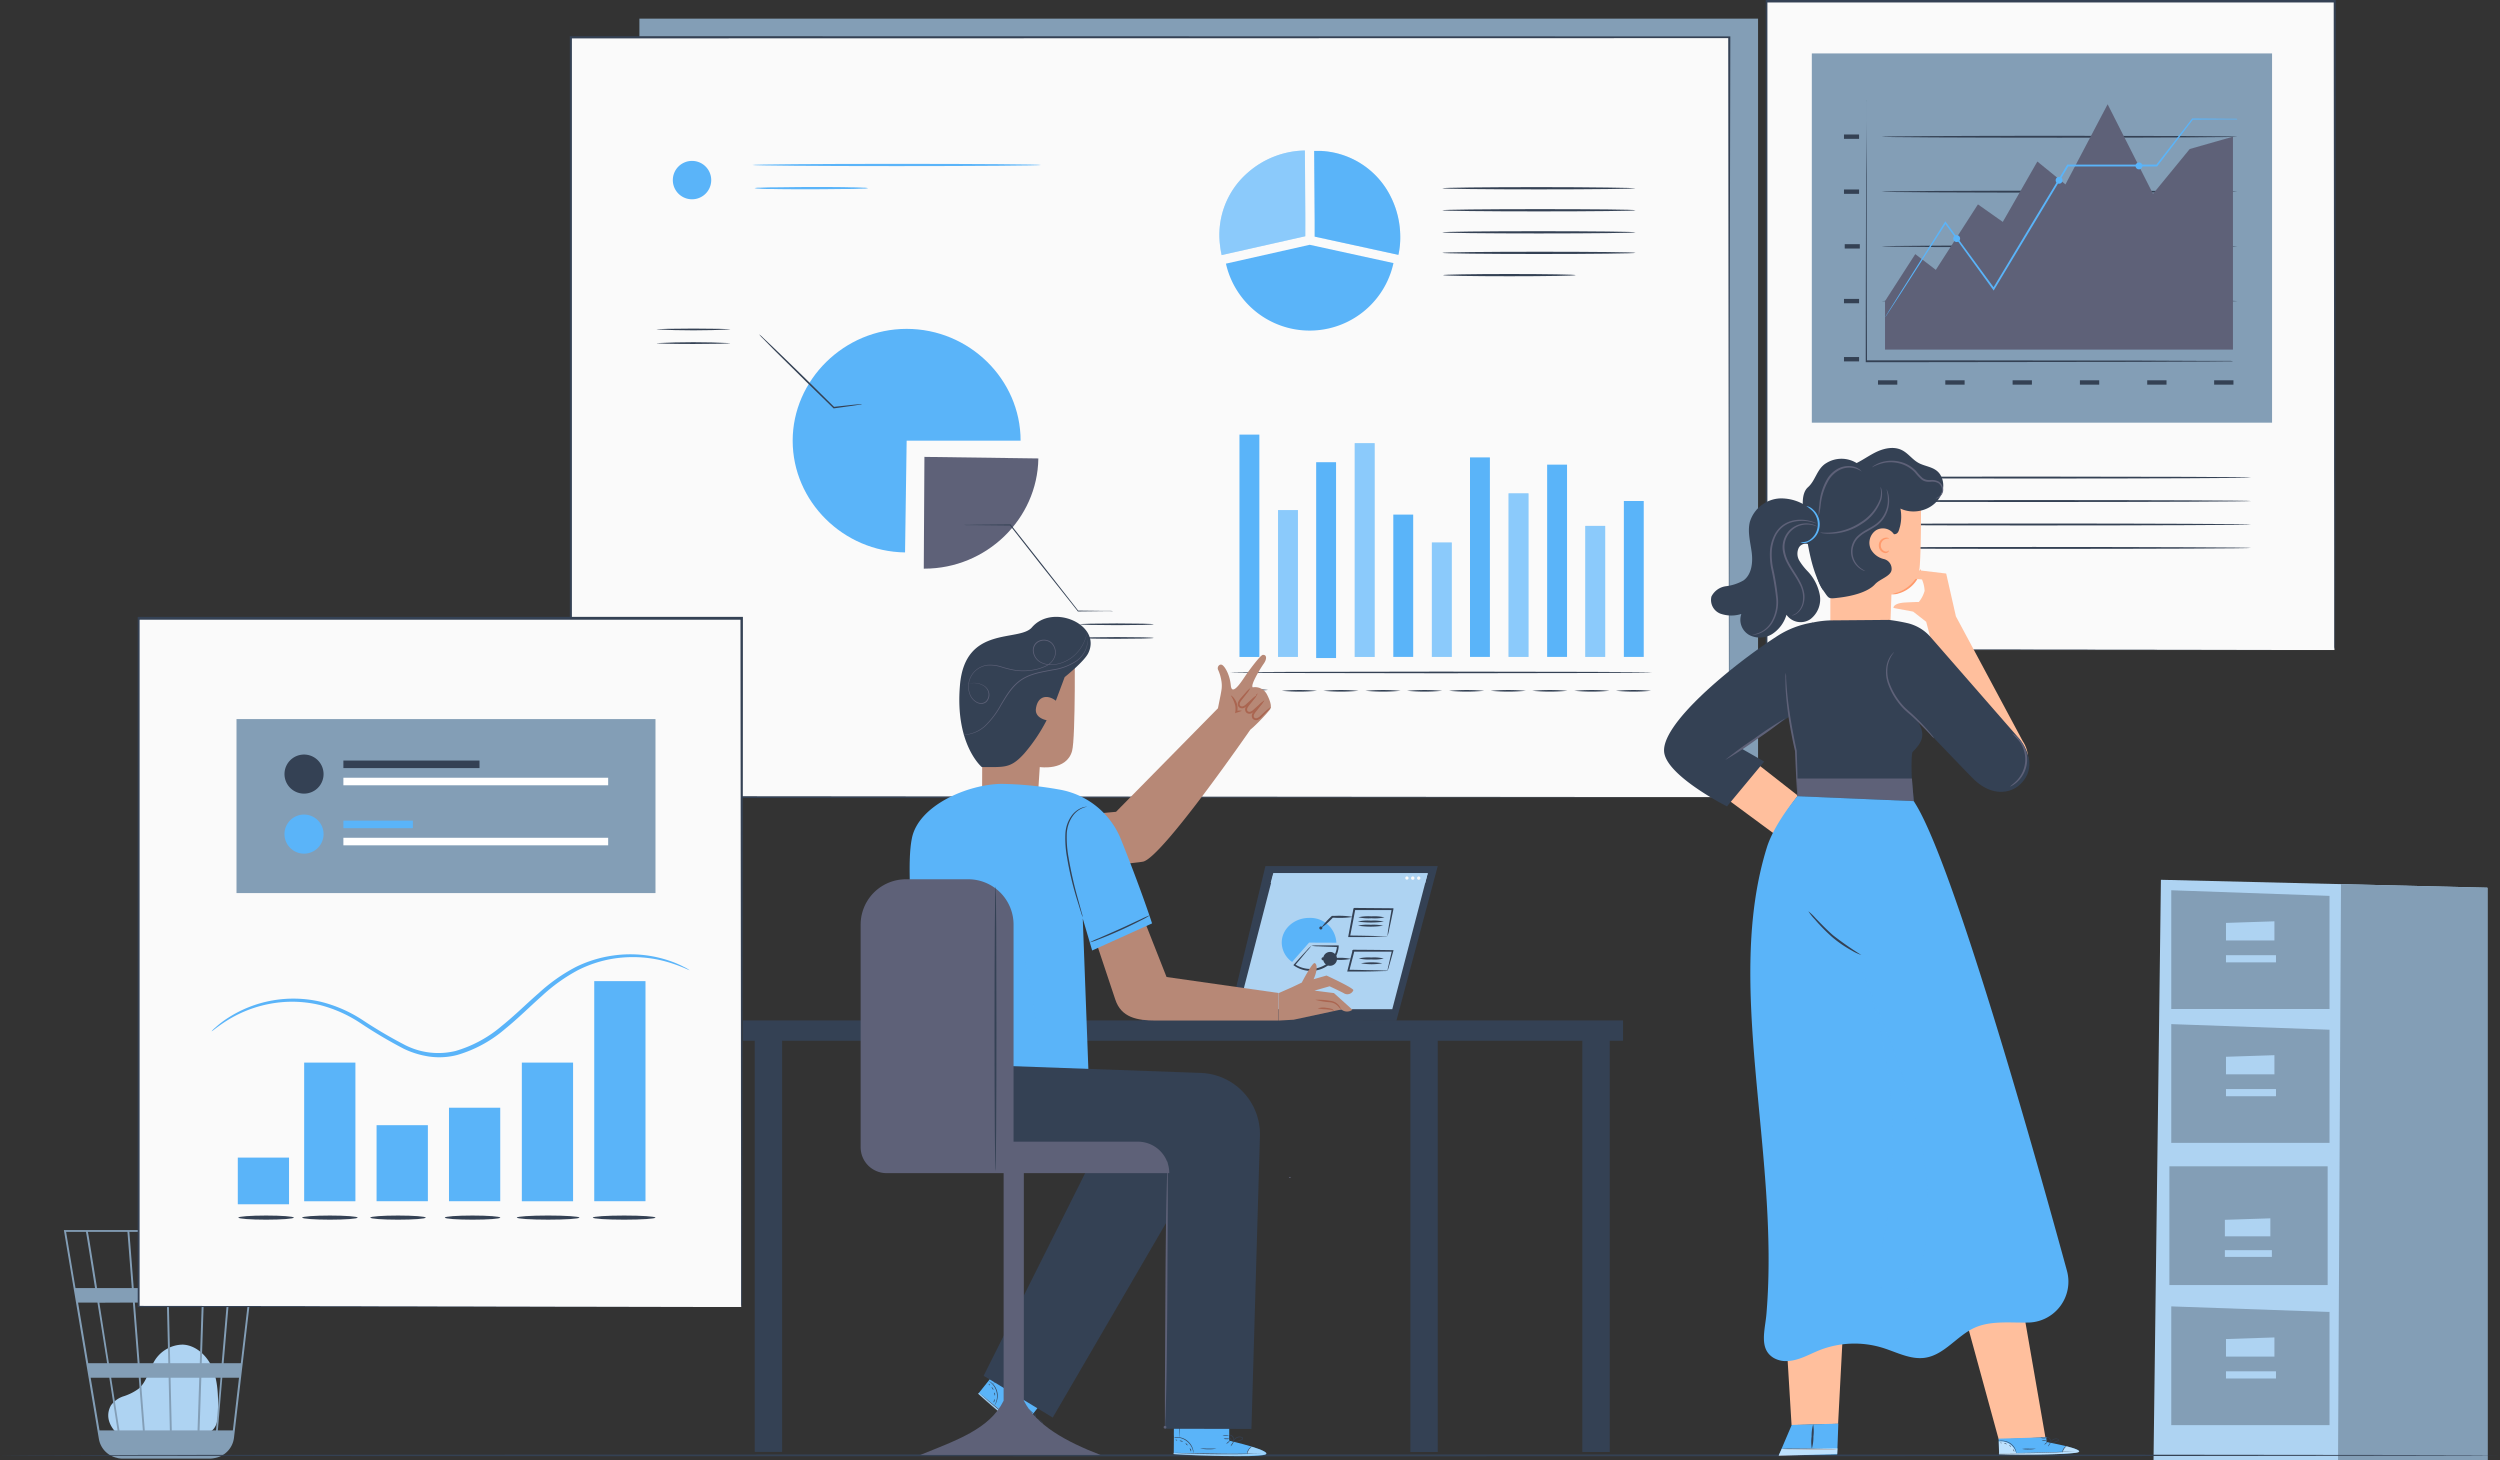 <svg id="Group_1111595" data-name="Group 1111595" xmlns="http://www.w3.org/2000/svg" width="505" height="294.994" viewBox="0 0 505 294.994">
  <rect x="0" y="0" width="505" height="294.994" fill="#333333" stroke="none"/>
  <g id="Group_58741" data-name="Group 58741" transform="translate(12.904 248.479)">
    <path id="Path_111347" data-name="Path 111347" d="M13295.394,9741.79c-.836-.747-2.711-2.987-1.263-5.655a5.014,5.014,0,0,1,2.667-1.89,10.735,10.735,0,0,0,2.936-1.494c1.584-1.352,2.024-3.593,3.078-5.4a6.762,6.762,0,0,1,5.856-3.511c2.733.127,5.02,2.36,6.05,4.908s1.068,5.371,1.091,8.12c0,1.494-.06,3.234-1.173,4.258s-2.577.963-3.975.919l-14.939-.464" transform="translate(-13284.638 -9700.706)" fill="#aed3f2"/>
    <path id="Path_111348" data-name="Path 111348" d="M13320.892,9692.87H13281.6l7.074,42.2a4.716,4.716,0,0,0,3.354,3.733l.143.038a1.959,1.959,0,0,1,.351.1,5.661,5.661,0,0,0,.8.09h17.709a4.5,4.5,0,0,0,.957-.1,4.731,4.731,0,0,0,3.974-4.123l3.414-29.08.157-1.15h0l1.352-11.519Zm-7.417,26.892h-4.026l.4-12.251h4.677Zm1.441-12.251h3.862l-1.441,12.251h-3.466Zm-11.519,25.823-.246-10.637h5.8l-.352,10.637Zm-6.282-10.637h5.646l.247,10.637h-5.064Zm.44,10.637h-4.729c-.456-2.867-1.038-6.6-1.673-10.637h5.572Zm-.664-13.572-.957-12.251h6.477l.284,12.251Zm6.192,0-.284-12.251h6.663l-.41,12.251Zm-.351-15.187-.262-11.347h7.47l-.373,11.347Zm-.389,0h-6.633l-.882-11.347h7.254Zm-7.021,0h-7.022c-.246-1.568-.485-3.055-.694-4.385-.747-4.586-1.008-6.312-1.165-6.962h8Zm.224,2.936.956,12.251h-5.8c-.2-1.248-.4-2.5-.59-3.734-.456-2.892-.911-5.782-1.345-8.486Zm-5.229,12.251h-3.795l-2.055-12.251h3.915c.611,3.817,1.284,8.03,1.956,12.28Zm.463,2.936c.575,3.682,1.143,7.313,1.666,10.637h-3.646l-1.785-10.637Zm18.227,10.637.359-10.637h3.877l-.911,10.637Zm.956-28.759.381-11.347h5.416l-.971,11.347Zm-23.9-11.347c.157.821.874,5.281,1.83,11.347h-3.944l-1.9-11.347Zm29.67,40.105h-3.032l.9-10.637h3.376Zm3.376-28.759h-3.951l.964-11.347h4.317Z" transform="translate(-13281.601 -9692.87)" fill="#839eb6"/>
  </g>
  <g id="Group_58753" data-name="Group 58753" transform="translate(435.007 177.717)">
    <g id="Group_58751" data-name="Group 58751">
      <path id="Path_111355" data-name="Path 111355" d="M14035.1,9810.8l-1.494,117.277h67.454V9812.4Z" transform="translate(-14033.602 -9810.8)" fill="#aed3f2"/>
      <path id="Path_111356" data-name="Path 111356" d="M14084.1,9811.98l-.6,116.4h30.179V9812.7Z" transform="translate(-14046.225 -9811.099)" fill="#839eb6"/>
      <g id="Group_58746" data-name="Group 58746" transform="translate(3.586 2.114)">
        <path id="Path_111357" data-name="Path 111357" d="M14038.4,9813.63v23.986h31.971v-22.851Z" transform="translate(-14038.4 -9813.63)" fill="#839eb6"/>
        <g id="Group_58745" data-name="Group 58745" transform="translate(11.055 6.275)">
          <path id="Path_111358" data-name="Path 111358" d="M14053.2,9822.352v3.548h9.785v-3.869Z" transform="translate(-14053.2 -9822.03)" fill="#aed3f2"/>
          <rect id="Rectangle_9095" data-name="Rectangle 9095" width="10.099" height="1.449" transform="translate(0 6.843)" fill="#aed3f2"/>
        </g>
      </g>
      <g id="Group_58748" data-name="Group 58748" transform="translate(3.586 86.173)">
        <path id="Path_111359" data-name="Path 111359" d="M14038.4,9926.16v23.985h31.971v-22.857Z" transform="translate(-14038.4 -9926.16)" fill="#839eb6"/>
        <g id="Group_58747" data-name="Group 58747" transform="translate(11.055 6.274)">
          <path id="Path_111360" data-name="Path 111360" d="M14053.2,9934.881v3.549h9.785v-3.87Z" transform="translate(-14053.2 -9934.56)" fill="#aed3f2"/>
          <rect id="Rectangle_9096" data-name="Rectangle 9096" width="10.099" height="1.449" transform="translate(0 6.843)" fill="#aed3f2"/>
        </g>
      </g>
      <g id="Group_58750" data-name="Group 58750" transform="translate(3.586 29.155)">
        <path id="Path_111361" data-name="Path 111361" d="M14038.4,9849.83v23.986h31.971v-22.852Z" transform="translate(-14038.4 -9849.83)" fill="#839eb6"/>
        <g id="Group_58749" data-name="Group 58749" transform="translate(11.055 6.275)">
          <path id="Path_111362" data-name="Path 111362" d="M14053.2,9858.552v3.548h9.785v-3.869Z" transform="translate(-14053.2 -9858.23)" fill="#aed3f2"/>
          <rect id="Rectangle_9097" data-name="Rectangle 9097" width="10.099" height="1.449" transform="translate(0 6.842)" fill="#aed3f2"/>
        </g>
      </g>
    </g>
    <g id="Group_58752" data-name="Group 58752" transform="translate(3.213 57.877)">
      <rect id="Rectangle_9098" data-name="Rectangle 9098" width="31.964" height="23.986" fill="#839eb6"/>
      <path id="Path_111363" data-name="Path 111363" d="M14052.9,9902.648v3.332h9.188v-3.631Z" transform="translate(-14041.695 -9891.84)" fill="#aed3f2"/>
      <rect id="Rectangle_9099" data-name="Rectangle 9099" width="9.494" height="1.36" transform="translate(11.205 16.941)" fill="#aed3f2"/>
    </g>
  </g>
  <path id="Path_111364" data-name="Path 111364" d="M13599.74,9753.725c0,.1-113.06.193-252.485.193s-252.515-.09-252.515-.193,113.035-.194,252.515-.194S13599.74,9753.611,13599.74,9753.725Z" transform="translate(-13094.74 -9459.738)" fill="#344154"/>
  <g id="Group_1111597" data-name="Group 1111597" transform="translate(115.102 3.765)">
    <rect id="Rectangle_9089" data-name="Rectangle 9089" width="225.966" height="149.888" transform="translate(14.059)" fill="#839eb6"/>
    <g id="Group_58769" data-name="Group 58769" transform="translate(0 3.545)">
      <g id="Group_58754" data-name="Group 58754">
        <rect id="Rectangle_9100" data-name="Rectangle 9100" width="234.011" height="153.495" transform="translate(0.115 0.21)" fill="#fafafa"/>
        <path id="Path_111365" data-name="Path 111365" d="M13511.457,9540.705c0-1.48-.069-59.875-.183-153.486l.183.175-233.992.053h0l.228-.228v153.486l-.211-.21,234.011.21-234.011.211h-.21V9387h.246l233.992.043h.185v.184C13511.457,9480.831,13511.457,9539.233,13511.457,9540.705Z" transform="translate(-13277.271 -9387)" fill="#344154"/>
      </g>
      <g id="Group_58757" data-name="Group 58757" transform="translate(17.525 59.061)">
        <g id="Group_58755" data-name="Group 58755" transform="translate(53.974 25.92)">
          <path id="Path_111366" data-name="Path 111366" d="M13359.083,9484.079l23.014.316c-.176,12.254-10.5,22.261-23.014,22.261h-.132Z" transform="translate(-13358.951 -9484.079)" fill="#5e6178"/>
          <path id="Path_111367" data-name="Path 111367" d="M13398.321,9517.183a2.132,2.132,0,0,1-.5,0h-1.4l-5.146.063h-.062v-.053l-7.589-9.567-6.127-7.809.122.063-6.776-.07h-1.89a3.485,3.485,0,0,1-.676-.052q.337-.018.674,0l1.892-.043,6.776-.062h.069v.063l6.128,7.772,7.527,9.629-.105-.052,5.147.062h1.4A2.256,2.256,0,0,1,13398.321,9517.183Z" transform="translate(-13360.111 -9486.02)" fill="#344154"/>
          <path id="Path_111368" data-name="Path 111368" d="M13409.879,9522.686c0,.1-3.335.174-7.45.174s-7.449-.078-7.449-.174,3.335-.176,7.449-.176S13409.879,9522.588,13409.879,9522.686Z" transform="translate(-13363.438 -9488.87)" fill="#344154"/>
          <path id="Path_111369" data-name="Path 111369" d="M13409.879,9525.835c0,.1-3.335.175-7.45.175s-7.449-.078-7.449-.175,3.335-.176,7.449-.176S13409.879,9525.737,13409.879,9525.835Z" transform="translate(-13363.438 -9489.262)" fill="#344154"/>
        </g>
        <g id="Group_58756" data-name="Group 58756">
          <path id="Path_111370" data-name="Path 111370" d="M13351.724,9477.124l-.324,22.575c-12.5-.175-22.7-10.312-22.7-22.575s10.391-22.584,23.021-22.584,23.022,10.188,23.022,22.584Z" transform="translate(-13301.207 -9454.479)" fill="#5ab4f9"/>
          <path id="Path_111371" data-name="Path 111371" d="M13341.742,9469.894a1.4,1.4,0,0,1-.393.1l-1.146.183-4.131.578H13336l-.051-.052-5.516-5.366c-2.625-2.626-5.033-4.963-6.748-6.687l-2.014-2.057a6.089,6.089,0,0,1-.707-.788,5.705,5.705,0,0,1,.8.692l2.092,1.978c1.75,1.68,4.166,4.018,6.818,6.616l5.471,5.411-.123-.045,4.16-.454,1.145-.105A1.518,1.518,0,0,1,13341.742,9469.894Z" transform="translate(-13300.242 -9454.636)" fill="#344154"/>
          <path id="Path_111372" data-name="Path 111372" d="M13312.18,9454.645q-7.437.366-14.882,0c0-.095,3.336-.174,7.441-.174S13312.18,9454.548,13312.18,9454.645Z" transform="translate(-13297.29 -9454.469)" fill="#344154"/>
          <path id="Path_111373" data-name="Path 111373" d="M13312.182,9457.8c0,.1-3.336.175-7.449.175s-7.441-.078-7.441-.175q7.436-.369,14.883,0Z" transform="translate(-13297.291 -9454.861)" fill="#344154"/>
        </g>
      </g>
      <g id="Group_58762" data-name="Group 58762" transform="translate(131.21 23.092)">
        <g id="Group_58761" data-name="Group 58761" transform="translate(0)">
          <g id="Group_58760" data-name="Group 58760">
            <path id="Path_111374" data-name="Path 111374" d="M13444.526,9427.386l-.087-14.007a17.89,17.89,0,0,0-11.581,4.509,16.632,16.632,0,0,0-5.575,14.53,17.755,17.755,0,0,0,.332,2.04.09.09,0,0,0,0,.051v0l16.9-3.808Z" transform="translate(-13427.162 -9413.379)" fill="#5ab4f9"/>
            <g id="Group_58758" data-name="Group 58758" opacity="0.3">
              <path id="Path_111375" data-name="Path 111375" d="M13444.526,9427.386l-.087-14.007a17.89,17.89,0,0,0-11.581,4.509,16.632,16.632,0,0,0-5.575,14.53,17.755,17.755,0,0,0,.332,2.04.09.09,0,0,0,0,.051v0l16.9-3.808Z" transform="translate(-13427.162 -9413.379)" fill="#fff"/>
            </g>
            <path id="Path_111376" data-name="Path 111376" d="M13464.675,9423.075a16.637,16.637,0,0,0-13.647-9.551l-.534-.044h-1.453l.1,14.006v3.3l16.912,3.685h0a16.3,16.3,0,0,0,.376-3.642,18.16,18.16,0,0,0-1.752-7.754Z" transform="translate(-13429.889 -9413.393)" fill="#5ab4f9"/>
            <g id="Group_58759" data-name="Group 58759" transform="translate(19.151 0.088)" opacity="0.3">
              <path id="Path_111377" data-name="Path 111377" d="M13464.675,9423.075a16.637,16.637,0,0,0-13.647-9.551l-.534-.044h-1.453l.1,14.006v3.3l16.912,3.685h0a16.3,16.3,0,0,0,.376-3.642,18.16,18.16,0,0,0-1.752-7.754Z" transform="translate(-13449.04 -9413.48)" fill="#5ab4f9"/>
            </g>
          </g>
          <path id="Path_111378" data-name="Path 111378" d="M13445.592,9435.14l-16.912,3.807a17.332,17.332,0,0,0,33.842-.113l-16.912-3.693" transform="translate(-13427.351 -9416.093)" fill="#5ab4f9"/>
        </g>
        <path id="Path_111379" data-name="Path 111379" d="M13517.643,9432.227c0,.123-8.755.227-19.521.227s-19.529-.1-19.529-.227,8.754-.227,19.529-.227S13517.643,9432.1,13517.643,9432.227Z" transform="translate(-13433.572 -9415.7)" fill="#344154"/>
        <path id="Path_111380" data-name="Path 111380" d="M13517.643,9427.136c0,.133-8.755.229-19.521.229s-19.529-.1-19.529-.229,8.754-.227,19.529-.227S13517.643,9426.987,13517.643,9427.136Z" transform="translate(-13433.572 -9415.065)" fill="#344154"/>
        <path id="Path_111381" data-name="Path 111381" d="M13517.643,9422.058c0,.122-8.755.228-19.521.228s-19.529-.105-19.529-.228,8.754-.229,19.529-.229S13517.643,9421.979,13517.643,9422.058Z" transform="translate(-13433.572 -9414.432)" fill="#344154"/>
        <path id="Path_111382" data-name="Path 111382" d="M13517.643,9436.967c0,.123-8.755.229-19.521.229s-19.529-.105-19.529-.229,8.754-.228,19.529-.228S13517.643,9436.826,13517.643,9436.967Z" transform="translate(-13433.572 -9416.29)" fill="#344154"/>
        <path id="Path_111383" data-name="Path 111383" d="M13505.582,9442.107c0,.121-6.006.227-13.411.227s-13.411-.105-13.411-.227,6.006-.228,13.411-.228S13505.582,9441.985,13505.582,9442.107Z" transform="translate(-13433.593 -9416.933)" fill="#344154"/>
      </g>
      <g id="Group_58768" data-name="Group 58768" transform="translate(133.397 80.48)">
        <rect id="Rectangle_9101" data-name="Rectangle 9101" width="4.018" height="44.915" transform="translate(1.873)" fill="#5ab4f9"/>
        <rect id="Rectangle_9102" data-name="Rectangle 9102" width="4.018" height="29.657" transform="translate(9.664 15.249)" fill="#5ab4f9"/>
        <rect id="Rectangle_9103" data-name="Rectangle 9103" width="4.018" height="39.558" transform="translate(17.367 5.576)" fill="#5ab4f9"/>
        <rect id="Rectangle_9104" data-name="Rectangle 9104" width="4.018" height="43.182" transform="translate(25.158 1.734)" fill="#5ab4f9"/>
        <rect id="Rectangle_9105" data-name="Rectangle 9105" width="4.018" height="28.747" transform="translate(32.948 16.159)" fill="#5ab4f9"/>
        <rect id="Rectangle_9106" data-name="Rectangle 9106" width="4.018" height="23.11" transform="translate(40.739 21.797)" fill="#5ab4f9"/>
        <rect id="Rectangle_9107" data-name="Rectangle 9107" width="4.018" height="40.302" transform="translate(48.442 4.605)" fill="#5ab4f9"/>
        <rect id="Rectangle_9108" data-name="Rectangle 9108" width="4.018" height="33.036" transform="translate(56.234 11.87)" fill="#5ab4f9"/>
        <rect id="Rectangle_9109" data-name="Rectangle 9109" width="4.018" height="38.84" transform="translate(64.024 6.067)" fill="#5ab4f9"/>
        <rect id="Rectangle_9110" data-name="Rectangle 9110" width="4.018" height="26.462" transform="translate(71.727 18.444)" fill="#5ab4f9"/>
        <rect id="Rectangle_9111" data-name="Rectangle 9111" width="4.018" height="31.496" transform="translate(79.518 13.411)" fill="#5ab4f9"/>
        <path id="Path_111384" data-name="Path 111384" d="M13514.869,9533.8c0,.087-19.073.166-42.6.166s-42.6-.078-42.6-.166,19.074-.167,42.6-.167S13514.869,9533.709,13514.869,9533.8Z" transform="translate(-13429.662 -9485.757)" fill="#344154"/>
        <path id="Path_111385" data-name="Path 111385" d="M13437.552,9537.836a26.652,26.652,0,0,1-5.971,0A26.652,26.652,0,0,1,13437.552,9537.836Z" transform="translate(-13429.9 -9486.259)" fill="#344154"/>
        <path id="Path_111386" data-name="Path 111386" d="M13448.684,9538.036a38.094,38.094,0,0,1-7.134,0,40.664,40.664,0,0,1,7.134,0Z" transform="translate(-13431.142 -9486.285)" fill="#344154"/>
        <path id="Path_111387" data-name="Path 111387" d="M13458.283,9538.036a38.094,38.094,0,0,1-7.134,0,40.664,40.664,0,0,1,7.134,0Z" transform="translate(-13432.338 -9486.285)" fill="#344154"/>
        <path id="Path_111388" data-name="Path 111388" d="M13467.982,9538.036a38.084,38.084,0,0,1-7.133,0,40.653,40.653,0,0,1,7.133,0Z" transform="translate(-13433.548 -9486.285)" fill="#344154"/>
        <path id="Path_111389" data-name="Path 111389" d="M13477.586,9538.036a38.094,38.094,0,0,1-7.134,0,40.675,40.675,0,0,1,7.135,0Z" transform="translate(-13434.746 -9486.285)" fill="#344154"/>
        <path id="Path_111390" data-name="Path 111390" d="M13487.286,9538.036a38.1,38.1,0,0,1-7.135,0,40.675,40.675,0,0,1,7.135,0Z" transform="translate(-13435.955 -9486.285)" fill="#344154"/>
        <path id="Path_111391" data-name="Path 111391" d="M13496.883,9538.036a38.084,38.084,0,0,1-7.133,0,40.653,40.653,0,0,1,7.133,0Z" transform="translate(-13437.149 -9486.285)" fill="#344154"/>
        <path id="Path_111392" data-name="Path 111392" d="M13506.483,9538.036a38.1,38.1,0,0,1-7.135,0,40.675,40.675,0,0,1,7.135,0Z" transform="translate(-13438.345 -9486.285)" fill="#344154"/>
        <path id="Path_111393" data-name="Path 111393" d="M13516.184,9538.036a38.115,38.115,0,0,1-7.136,0,40.6,40.6,0,0,1,7.137,0Z" transform="translate(-13439.554 -9486.285)" fill="#344154"/>
        <path id="Path_111394" data-name="Path 111394" d="M13525.784,9538.036a38.094,38.094,0,0,1-7.134,0,40.642,40.642,0,0,1,7.132,0Z" transform="translate(-13440.753 -9486.285)" fill="#344154"/>
        <g id="Group_58763" data-name="Group 58763" transform="translate(9.664 15.249)" opacity="0.3">
          <rect id="Rectangle_9112" data-name="Rectangle 9112" width="4.018" height="29.657" transform="translate(0)" fill="#fff"/>
        </g>
        <g id="Group_58764" data-name="Group 58764" transform="translate(25.158 1.734)" opacity="0.3">
          <rect id="Rectangle_9113" data-name="Rectangle 9113" width="4.018" height="43.182" transform="translate(0)" fill="#fff"/>
        </g>
        <g id="Group_58765" data-name="Group 58765" transform="translate(40.739 21.797)" opacity="0.3">
          <rect id="Rectangle_9114" data-name="Rectangle 9114" width="4.018" height="23.11" transform="translate(0)" fill="#fff"/>
        </g>
        <g id="Group_58766" data-name="Group 58766" transform="translate(56.234 11.87)" opacity="0.3">
          <rect id="Rectangle_9115" data-name="Rectangle 9115" width="4.018" height="33.036" transform="translate(0)" fill="#fff"/>
        </g>
        <g id="Group_58767" data-name="Group 58767" transform="translate(71.727 18.444)" opacity="0.3">
          <rect id="Rectangle_9116" data-name="Rectangle 9116" width="4.018" height="26.462" transform="translate(0)" fill="#fff"/>
        </g>
      </g>
      <path id="Path_111395" data-name="Path 111395" d="M13308.795,9419.649a3.878,3.878,0,1,1-3.869-3.87,3.878,3.878,0,0,1,3.869,3.87Z" transform="translate(-13280.23 -9390.587)" fill="#5ab4f9"/>
      <path id="Path_111396" data-name="Path 111396" d="M13377.7,9416.688c0,.122-13.052.228-29.149.228s-29.148-.105-29.148-.228,13.042-.229,29.148-.229S13377.7,9416.557,13377.7,9416.688Z" transform="translate(-13282.521 -9390.671)" fill="#5ab4f9"/>
      <path id="Path_111397" data-name="Path 111397" d="M13342.834,9422.027a3.569,3.569,0,0,1-.876.1c-.576,0-1.417.053-2.459.07-2.083,0-4.954.061-8.123.061s-6.049,0-8.124-.061a23.96,23.96,0,0,1-2.468-.07,3.564,3.564,0,0,1-.876-.1,3.77,3.77,0,0,1,.876-.09c.586,0,1.427-.051,2.468-.068,2.075,0,4.946-.07,8.124-.07s6.04,0,8.123.07c1.043,0,1.883.043,2.459.07A3.665,3.665,0,0,1,13342.834,9422.027Z" transform="translate(-13282.583 -9391.336)" fill="#5ab4f9"/>
    </g>
  </g>
  <g id="Group_58777" data-name="Group 58777" transform="translate(27.819 124.604)">
    <g id="Group_58770" data-name="Group 58770">
      <rect id="Rectangle_9117" data-name="Rectangle 9117" width="121.812" height="139.025" transform="translate(0.103 0.382)" fill="#fafafa"/>
      <path id="Path_111398" data-name="Path 111398" d="M13253.89,9542.088v-10.1c0-6.564,0-16.168-.051-28.365,0-24.378-.062-59.107-.1-100.56l.2.2h-121.8l.226-.227v139.024l-.191-.191,88.354.1,24.71.051h-24.587l-88.476.105h-.191V9402.682h122.249v.2c0,41.513-.079,76.285-.1,100.691,0,12.188-.044,21.765-.053,28.321v9.37A2.148,2.148,0,0,1,13253.89,9542.088Z" transform="translate(-13131.983 -9402.682)" fill="#344154"/>
    </g>
    <g id="Group_58773" data-name="Group 58773" transform="translate(14.929 68.169)">
      <path id="Path_111399" data-name="Path 111399" d="M13245.658,9484.176c0,.086-1.348-.671-3.918-1.489a25.249,25.249,0,0,0-11.23-.87,24.4,24.4,0,0,0-7.41,2.376,34.836,34.836,0,0,0-7.287,5.224c-2.385,2.108-4.762,4.5-7.5,6.713a25.879,25.879,0,0,1-9.576,5.181,14.421,14.421,0,0,1-5.582.331,17.814,17.814,0,0,1-5.225-1.594,93.5,93.5,0,0,1-8.705-5.153,27.019,27.019,0,0,0-8.15-3.657,24.086,24.086,0,0,0-7.758-.592,25.04,25.04,0,0,0-10.709,3.482c-2.3,1.4-3.377,2.465-3.482,2.386a5.1,5.1,0,0,1,.777-.766,19.066,19.066,0,0,1,2.488-1.9,24.384,24.384,0,0,1,18.8-3.283,27.464,27.464,0,0,1,8.393,3.665,92.13,92.13,0,0,0,8.621,5.077,14.786,14.786,0,0,0,10.211,1.192,25.227,25.227,0,0,0,9.264-5.006c2.689-2.159,5.068-4.545,7.5-6.651a35.062,35.062,0,0,1,7.479-5.285,24.855,24.855,0,0,1,7.635-2.343,24.588,24.588,0,0,1,11.422,1.1,20.186,20.186,0,0,1,2.873,1.237A6.354,6.354,0,0,1,13245.658,9484.176Z" transform="translate(-13149.129 -9480.979)" fill="#5ab4f9"/>
      <g id="Group_58771" data-name="Group 58771" transform="translate(5.286 5.417)">
        <rect id="Rectangle_9118" data-name="Rectangle 9118" width="10.352" height="28.009" transform="translate(13.407 16.455)" fill="#5ab4f9"/>
        <rect id="Rectangle_9119" data-name="Rectangle 9119" width="10.352" height="28.009" transform="translate(57.375 16.455)" fill="#5ab4f9"/>
        <rect id="Rectangle_9120" data-name="Rectangle 9120" width="10.352" height="44.455" transform="translate(72.003)" fill="#5ab4f9"/>
        <rect id="Rectangle_9121" data-name="Rectangle 9121" width="10.352" height="9.429" transform="translate(0 35.644)" fill="#5ab4f9"/>
        <rect id="Rectangle_9122" data-name="Rectangle 9122" width="10.361" height="15.358" transform="translate(28.035 29.097)" fill="#5ab4f9"/>
        <rect id="Rectangle_9123" data-name="Rectangle 9123" width="10.352" height="18.884" transform="translate(42.662 25.571)" fill="#5ab4f9"/>
      </g>
      <g id="Group_58772" data-name="Group 58772" transform="translate(5.408 52.762)">
        <path id="Path_111400" data-name="Path 111400" d="M13181.337,9542c0,.228-2.507.419-5.6.419s-5.6-.191-5.6-.419,2.507-.418,5.6-.418S13181.337,9541.771,13181.337,9542Z" transform="translate(-13157.255 -9541.579)" fill="#344154"/>
        <path id="Path_111401" data-name="Path 111401" d="M13166.537,9542c0,.228-2.508.419-5.6.419s-5.6-.191-5.6-.419,2.506-.418,5.6-.418S13166.537,9541.771,13166.537,9542Z" transform="translate(-13155.342 -9541.579)" fill="#344154"/>
        <path id="Path_111402" data-name="Path 111402" d="M13250.221,9542c0,.228-2.83.419-6.322.419s-6.328-.191-6.328-.419,2.83-.418,6.328-.418S13250.221,9541.771,13250.221,9542Z" transform="translate(-13165.978 -9541.579)" fill="#344154"/>
        <ellipse id="Ellipse_4206" data-name="Ellipse 4206" cx="6.321" cy="0.418" rx="6.321" ry="0.418" transform="translate(56.243 0.001)" fill="#344154"/>
        <path id="Path_111403" data-name="Path 111403" d="M13214.437,9542c0,.235-2.508.419-5.6.419s-5.6-.182-5.6-.419,2.508-.418,5.6-.418S13214.437,9541.771,13214.437,9542Z" transform="translate(-13161.537 -9541.579)" fill="#344154"/>
        <path id="Path_111404" data-name="Path 111404" d="M13197.137,9542c0,.235-2.5.419-5.588.419s-5.6-.182-5.6-.419,2.506-.418,5.6-.418S13197.137,9541.771,13197.137,9542Z" transform="translate(-13159.301 -9541.579)" fill="#344154"/>
      </g>
    </g>
    <g id="Group_58776" data-name="Group 58776" transform="translate(19.954 20.65)">
      <rect id="Rectangle_9124" data-name="Rectangle 9124" width="84.635" height="35.148" fill="#839eb6"/>
      <g id="Group_58774" data-name="Group 58774" transform="translate(9.681 7.166)">
        <path id="Path_111405" data-name="Path 111405" d="M13173.926,9438.574a3.946,3.946,0,1,1-1.159-2.792A3.955,3.955,0,0,1,13173.926,9438.574Z" transform="translate(-13166.02 -9434.63)" fill="#344154"/>
        <rect id="Rectangle_9125" data-name="Rectangle 9125" width="27.495" height="1.524" transform="translate(11.911 1.21)" fill="#344154"/>
        <rect id="Rectangle_9126" data-name="Rectangle 9126" width="53.484" height="1.524" transform="translate(11.911 4.684)" fill="#fff"/>
      </g>
      <g id="Group_58775" data-name="Group 58775" transform="translate(9.681 19.293)">
        <path id="Path_111406" data-name="Path 111406" d="M13173.926,9452.5a3.948,3.948,0,1,1-1.159-2.792,3.953,3.953,0,0,1,1.159,2.792Z" transform="translate(-13166.02 -9448.559)" fill="#5ab4f9"/>
        <rect id="Rectangle_9127" data-name="Rectangle 9127" width="14.035" height="1.524" transform="translate(11.911 1.22)" fill="#5ab4f9"/>
        <rect id="Rectangle_9128" data-name="Rectangle 9128" width="53.484" height="1.524" transform="translate(11.911 4.685)" fill="#fff"/>
      </g>
    </g>
  </g>
  <g id="Group_58782" data-name="Group 58782" transform="translate(356.679)">
    <g id="Group_58778" data-name="Group 58778">
      <rect id="Rectangle_9129" data-name="Rectangle 9129" width="114.767" height="130.984" transform="translate(0.119 0.32)" fill="#fafafa"/>
      <path id="Path_111407" data-name="Path 111407" d="M13672.6,9505.326v-9.51c0-6.178,0-15.23-.045-26.719,0-22.971-.053-55.688-.082-94.748l.172.172h-114.76l.193-.194V9505.3l-.164-.165,83.246.09h23.336l-23.232.044-83.348.083h-.172V9374.021h115.141v.172c-.037,39.105-.068,71.868-.09,94.867,0,11.475,0,20.506-.045,26.684v8.984A1.917,1.917,0,0,0,13672.6,9505.326Z" transform="translate(-13557.742 -9374.021)" fill="#344154"/>
    </g>
    <g id="Group_58781" data-name="Group 58781" transform="translate(9.307 10.793)">
      <rect id="Rectangle_9130" data-name="Rectangle 9130" width="92.97" height="74.587" fill="#839eb6"/>
      <g id="Group_58780" data-name="Group 58780" transform="translate(6.499 9.449)">
        <g id="Group_58779" data-name="Group 58779">
          <rect id="Rectangle_9131" data-name="Rectangle 9131" width="3.048" height="0.881" transform="translate(0 51.879)" fill="#344154"/>
          <rect id="Rectangle_9132" data-name="Rectangle 9132" width="3.899" height="0.881" transform="translate(6.872 56.577)" fill="#344154"/>
          <rect id="Rectangle_9133" data-name="Rectangle 9133" width="3.899" height="0.881" transform="translate(20.467 56.577)" fill="#344154"/>
          <rect id="Rectangle_9134" data-name="Rectangle 9134" width="3.899" height="0.881" transform="translate(34.062 56.577)" fill="#344154"/>
          <rect id="Rectangle_9135" data-name="Rectangle 9135" width="3.899" height="0.881" transform="translate(47.658 56.577)" fill="#344154"/>
          <rect id="Rectangle_9136" data-name="Rectangle 9136" width="3.899" height="0.881" transform="translate(61.253 56.577)" fill="#344154"/>
          <rect id="Rectangle_9137" data-name="Rectangle 9137" width="3.899" height="0.881" transform="translate(74.773 56.577)" fill="#344154"/>
          <rect id="Rectangle_9138" data-name="Rectangle 9138" width="3.048" height="0.881" transform="translate(0 40.136)" fill="#344154"/>
          <rect id="Rectangle_9139" data-name="Rectangle 9139" width="3.048" height="0.881" transform="translate(0 18.033)" fill="#344154"/>
          <rect id="Rectangle_9140" data-name="Rectangle 9140" width="3.048" height="0.881" transform="translate(0 6.925)" fill="#344154"/>
          <rect id="Rectangle_9141" data-name="Rectangle 9141" width="3.048" height="0.881" transform="translate(0.149 29.081)" fill="#344154"/>
          <path id="Path_111408" data-name="Path 111408" d="M13658.975,9453.879a2.643,2.643,0,0,1-.329,0l-.956,0-3.7.038-13.572.06-44.819.061h-10.809v-.187c0-14.939.053-28.154.067-37.619,0-4.705.044-8.478.06-11.107v-3.734a1.038,1.038,0,0,1,0-.27,1.082,1.082,0,0,1,0,.27c0,.187,0,.44,0,.746v2.988c0,2.629,0,6.4.06,11.107,0,9.457,0,22.642.067,37.619l-.194-.193h10.615l44.819.052,13.572.067h4.654a1.835,1.835,0,0,1,.464.1Z" transform="translate(-13580.393 -9401.119)" fill="#344154"/>
          <path id="Path_111409" data-name="Path 111409" d="M13660.952,9440.574c0,.112-16.09.193-35.937.193s-35.945-.082-35.945-.193,16.09-.194,35.945-.194S13660.952,9440.47,13660.952,9440.574Z" transform="translate(-13581.474 -9411.053)" fill="#344154"/>
          <path id="Path_111410" data-name="Path 111410" d="M13660.952,9425.783c0,.105-16.09.2-35.937.2s-35.945-.09-35.945-.2,16.09-.193,35.945-.193S13660.952,9425.672,13660.952,9425.783Z" transform="translate(-13581.474 -9407.311)" fill="#344154"/>
          <path id="Path_111411" data-name="Path 111411" d="M13660.952,9410.935c0,.1-16.09.193-35.937.193s-35.945-.089-35.945-.193,16.09-.194,35.945-.194S13660.952,9410.808,13660.952,9410.935Z" transform="translate(-13581.474 -9403.554)" fill="#344154"/>
          <path id="Path_111412" data-name="Path 111412" d="M13660.952,9455.375c0,.1-16.09.193-35.937.193s-35.945-.09-35.945-.193,16.09-.194,35.945-.194S13660.952,9455.262,13660.952,9455.375Z" transform="translate(-13581.474 -9414.798)" fill="#344154"/>
          <path id="Path_111413" data-name="Path 111413" d="M13590,9451.774v-9.8l6.11-9.487,4.152,3.182,8.508-13.229,5.02,3.541,6.984-12.2,5.677,4.624,8.516-16.187,9.166,18.092,7.417-9.054,8.732-2.494v43.011Z" transform="translate(-13581.711 -9401.397)" fill="#5e6178"/>
        </g>
        <path id="Path_111414" data-name="Path 111414" d="M13661.205,9406.252h-2.383l-6.723.053h.089l-7.171,9.391-.044.059h-18.047l.157-.089c-2.368,3.937-4.915,8.217-7.553,12.579l-7.425,12.332-.143.24-.164-.225-9.711-13.393h.261l-8.9,13.826-2.487,3.817c-.276.426-.5.747-.657,1a1.471,1.471,0,0,1-.247.328l.2-.358.619-1.017,2.421-3.869,8.777-13.9.127-.194.134.188,9.778,13.355h-.313c2.353-3.914,4.841-8.053,7.41-12.34s5.229-8.635,7.566-12.572l.06-.089h18.077l-.12.06,7.239-9.338v-.044h.052l6.724.053h2.226A.388.388,0,0,0,13661.205,9406.252Z" transform="translate(-13581.726 -9402.367)" fill="#5ab4f9"/>
        <path id="Path_111415" data-name="Path 111415" d="M13609.829,9438.275a.694.694,0,1,1-.693-.664A.68.68,0,0,1,13609.829,9438.275Z" transform="translate(-13586.375 -9410.353)" fill="#5ab4f9"/>
        <path id="Path_111416" data-name="Path 111416" d="M13637.529,9422.506a.694.694,0,1,1-.687-.665A.68.68,0,0,1,13637.529,9422.506Z" transform="translate(-13593.383 -9406.362)" fill="#5ab4f9"/>
        <path id="Path_111417" data-name="Path 111417" d="M13659.132,9418.625a.695.695,0,1,1-.694-.664.68.68,0,0,1,.693.664Z" transform="translate(-13598.85 -9405.381)" fill="#5ab4f9"/>
      </g>
    </g>
    <path id="Path_111418" data-name="Path 111418" d="M13659.321,9503.095c0,.112-19.616.2-43.812.2s-43.818-.09-43.818-.2,19.615-.194,43.818-.194S13659.321,9502.975,13659.321,9503.095Z" transform="translate(-13561.272 -9406.63)" fill="#344154"/>
    <path id="Path_111419" data-name="Path 111419" d="M13659.321,9509.443c0,.105-19.616.2-43.812.2s-43.818-.09-43.818-.2,19.615-.193,43.818-.193S13659.321,9509.332,13659.321,9509.443Z" transform="translate(-13561.272 -9408.236)" fill="#344154"/>
    <path id="Path_111420" data-name="Path 111420" d="M13659.321,9515.783c0,.105-19.616.2-43.812.2s-43.818-.09-43.818-.2,19.615-.193,43.818-.193S13659.321,9515.68,13659.321,9515.783Z" transform="translate(-13561.272 -9409.84)" fill="#344154"/>
    <path id="Path_111421" data-name="Path 111421" d="M13659.321,9522.125c0,.112-19.616.193-43.812.193s-43.818-.082-43.818-.193,19.615-.194,43.818-.194S13659.321,9522.02,13659.321,9522.125Z" transform="translate(-13561.272 -9411.444)" fill="#344154"/>
  </g>
  <g id="Group_58795" data-name="Group 58795" transform="translate(336.139 90.486)">
    <g id="Group_58786" data-name="Group 58786" transform="translate(9.443)">
      <g id="Group_58785" data-name="Group 58785">
        <path id="Path_111422" data-name="Path 111422" d="M13637.467,9510.74c-2.4-4.025-3.1-9.39-3.736-14.036-.283-2.181-.8-5.3.748-6.67s1.793-3.735,3.682-4.862a5.811,5.811,0,0,1,6.244.052" transform="translate(-13614.843 -9482.104)" fill="#344154"/>
        <g id="Group_58784" data-name="Group 58784" transform="translate(21.081)">
          <g id="Group_58783" data-name="Group 58783">
            <path id="Path_111423" data-name="Path 111423" d="M13621.6,9525.748h0a6.467,6.467,0,0,0,6.962-6.2c.135-3.519.254-7.082.254-7.082s5.333-.5,5.723-5.782.209-17.472.209-17.472h0a18.4,18.4,0,0,0-18.6,1.2l.329,18.584v10C13616.521,9522.35,13618.239,9525.494,13621.6,9525.748Z" transform="translate(-13613.41 -9482.851)" fill="#ffbf9d"/>
            <path id="Path_111424" data-name="Path 111424" d="M13626.01,9498.75a2.7,2.7,0,0,0-3.607-.746,3.062,3.062,0,0,0-1.024,3.832,4.076,4.076,0,0,0,2.592,1.963,2.031,2.031,0,0,1,1.592,2.182c-.157,1.322-2.361,1.824-3.355,2.922-1.546,1.7-4.944,2.428-7.238,2.7s-1.972.291-3.279-1.562a7.023,7.023,0,0,1-1.284-4.287l-.247-11.683a16.79,16.79,0,0,1,.27-4.19,5.628,5.628,0,0,1,2.241-3.467c1.284-.844,2.913-.91,4.369-1.389,1.83-.591,3.385-1.8,5.095-2.682s3.81-1.4,5.528-.531c1.232.613,2.062,1.846,3.265,2.532,1.7.972,4.025.747,4.855,3.257a4.2,4.2,0,0,1,0,2.689c-1.158,3.414-5.386,4.788-8.434,3.316a8.408,8.408,0,0,1-.1,3.691c-.193.582-.269,1.494-1.18,1.494" transform="translate(-13610.126 -9481.363)" fill="#344154"/>
          </g>
          <path id="Path_111425" data-name="Path 111425" d="M13626.856,9508.18a.9.9,0,0,1-.664.254,1.239,1.239,0,0,1-.986-1.2,1.324,1.324,0,0,1,.9-1.315c.441-.163.747-.081.747-.142s-.291-.238-.837-.127a1.624,1.624,0,0,0-.83.478,1.567,1.567,0,0,0-.387,1.121,1.493,1.493,0,0,0,1.374,1.494.791.791,0,0,0,.59-.3A.548.548,0,0,0,13626.856,9508.18Z" transform="translate(-13611.943 -9487.498)" fill="#ff9a6c"/>
          <path id="Path_111426" data-name="Path 111426" d="M13640.892,9487.363a1.847,1.847,0,0,0-.441-.448,3.523,3.523,0,0,0-1.605-.627,4.625,4.625,0,0,0-2.526.388,5.727,5.727,0,0,0-2.329,2.084,11.724,11.724,0,0,0-1.644,5.342,14.139,14.139,0,0,0-.143,2.309,12.973,12.973,0,0,0,.417-2.242,12.679,12.679,0,0,1,1.688-5.16,5.647,5.647,0,0,1,2.159-1.98,4.333,4.333,0,0,1,4.424.336Z" transform="translate(-13631.507 -9482.6)" fill="#5e6178"/>
          <path id="Path_111427" data-name="Path 111427" d="M13622.98,9492.422h.2a1.6,1.6,0,0,0,.523-.24,1.922,1.922,0,0,0,.611-.687,1.737,1.737,0,0,0,.164-1.226,2.006,2.006,0,0,0-.85-1.232,2.939,2.939,0,0,0-1.674-.328,2.319,2.319,0,0,1-1.6-.4,11.846,11.846,0,0,1-1.285-1.389,6.629,6.629,0,0,0-3.293-1.9,6.929,6.929,0,0,0-3.092-.066,5.987,5.987,0,0,0-1.951.746,2.246,2.246,0,0,0-.605.465,9.293,9.293,0,0,1,2.6-.942,7.129,7.129,0,0,1,2.988.143,6.407,6.407,0,0,1,3.084,1.813,10.5,10.5,0,0,0,1.352,1.435,2.2,2.2,0,0,0,.912.411,4.308,4.308,0,0,0,.918.045,2.663,2.663,0,0,1,1.5.246,1.674,1.674,0,0,1,.156,2.749,4.4,4.4,0,0,1-.66.358Z" transform="translate(-13598.655 -9482.234)" fill="#5e6178"/>
          <path id="Path_111428" data-name="Path 111428" d="M13627.635,9509.048a7.849,7.849,0,0,1-.7-.426,4.4,4.4,0,0,1-1.441-1.606,4,4,0,0,1-.238-3.092,3.939,3.939,0,0,1,.957-1.584,7.438,7.438,0,0,1,1.65-1.211c.619-.358,1.246-.694,1.814-1.083a6.161,6.161,0,0,0,1.494-1.375,6.437,6.437,0,0,0,1.24-3.13,5.826,5.826,0,0,0-.18-2.241,2.9,2.9,0,0,0-.209-.575c-.061-.126-.1-.193-.105-.186a7.984,7.984,0,0,1,.219,2.987,6.3,6.3,0,0,1-1.25,2.944,5.909,5.909,0,0,1-1.389,1.284c-.553.373-1.172.694-1.8,1.061a8.027,8.027,0,0,0-1.732,1.278,4.292,4.292,0,0,0-1.023,1.747,4.215,4.215,0,0,0,1.941,4.938A1.951,1.951,0,0,0,13627.635,9509.048Z" transform="translate(-13617.504 -9484.19)" fill="#5e6178"/>
          <path id="Path_111429" data-name="Path 111429" d="M13626.676,9501.131a2.325,2.325,0,0,0,.68.156,9.712,9.712,0,0,0,1.906.053,11.7,11.7,0,0,0,5.885-2.024,9.314,9.314,0,0,0,3.869-4.862,4.036,4.036,0,0,0,.074-1.912,1.469,1.469,0,0,0-.262-.65,4.721,4.721,0,0,1-.08,2.488,9.525,9.525,0,0,1-3.818,4.616,12.329,12.329,0,0,1-5.693,2.076C13627.646,9501.242,13626.676,9501.056,13626.676,9501.131Z" transform="translate(-13625.657 -9484.027)" fill="#5e6178"/>
        </g>
        <path id="Path_111430" data-name="Path 111430" d="M13664.684,9498.3a9.309,9.309,0,0,0-7.283-3.294,6.721,6.721,0,0,0-6.1,4.729c-.508,2.01.1,4.107.366,6.17s0,4.481-1.666,5.676a9.413,9.413,0,0,1-3.541,1.166,3.842,3.842,0,0,0-2.928,2.084,2.969,2.969,0,0,0,1.814,3.458,6.645,6.645,0,0,0,4.229.06,3.54,3.54,0,0,0,1.568,4.236,4.692,4.692,0,0,0,4.691-.2,6.983,6.983,0,0,0,2.859-3.876,3.492,3.492,0,0,0,4.8.911,5.04,5.04,0,0,0,1.943-4.833,9.4,9.4,0,0,0-2.437-4.825,12.168,12.168,0,0,1-1.7-2.167,2.743,2.743,0,0,1-.112-2.636,1.6,1.6,0,0,1,2.354-.473" transform="translate(-13643.406 -9484.815)" fill="#344154"/>
      </g>
      <path id="Path_111431" data-name="Path 111431" d="M13643.529,9504.363a1.792,1.792,0,0,0,1.584,0,3.8,3.8,0,0,0,2.3-2.988,3.923,3.923,0,0,0-.247-2.143,4.054,4.054,0,0,0-1.015-1.436,2.712,2.712,0,0,0-1.392-.746,13.545,13.545,0,0,1,1.2.97,3.916,3.916,0,0,1,1.075,3.325,3.733,3.733,0,0,1-2.024,2.809A3.675,3.675,0,0,1,13643.529,9504.363Z" transform="translate(-13625.464 -9485.332)" fill="#5ab4f9"/>
      <path id="Path_111432" data-name="Path 111432" d="M13616.2,9519.172a2.475,2.475,0,0,0,1.21-.12,6.426,6.426,0,0,0,2.57-1.39,6.3,6.3,0,0,0,1.7-2.383,2.476,2.476,0,0,0,.269-1.181,7.338,7.338,0,0,0-.517,1.061,7.331,7.331,0,0,1-4.107,3.66A8.681,8.681,0,0,0,13616.2,9519.172Z" transform="translate(-13579.533 -9489.646)" fill="#ff9a6c"/>
      <path id="Path_111433" data-name="Path 111433" d="M13646.161,9520.385a1.327,1.327,0,0,0,.262-.037,2.718,2.718,0,0,0,.686-.307,3.726,3.726,0,0,0,1.5-2.285,4.8,4.8,0,0,0,.067-1.92,7.745,7.745,0,0,0-.7-2.078c-.665-1.4-1.711-2.718-2.488-4.25a7.471,7.471,0,0,1-.747-2.354,4.534,4.534,0,0,1,2.936-4.893,4.851,4.851,0,0,1,2.614-.163c.62.126.934.306.948.269s-.066-.06-.216-.143a3.624,3.624,0,0,0-.7-.277,4.7,4.7,0,0,0-5.668,2.832,4.851,4.851,0,0,0-.3,2.428,7.916,7.916,0,0,0,.813,2.473c.808,1.591,1.861,2.9,2.519,4.235a5.642,5.642,0,0,1,.688,3.779,3.735,3.735,0,0,1-1.322,2.241A7.343,7.343,0,0,1,13646.161,9520.385Z" transform="translate(-13629.813 -9486.526)" fill="#5e6178"/>
      <path id="Path_111434" data-name="Path 111434" d="M13644.379,9523.994a.932.932,0,0,0,.329,0,3.779,3.779,0,0,0,.942-.171,5.325,5.325,0,0,0,2.756-2.145,8.139,8.139,0,0,0,1.18-5.035,49.969,49.969,0,0,0-1.015-6.253,14.743,14.743,0,0,1-.226-3.211,8.378,8.378,0,0,1,.681-2.892,5.225,5.225,0,0,1,3.734-3.092,7.734,7.734,0,0,1,3.4,0c.8.179,1.218.358,1.233.32a1.486,1.486,0,0,0-.29-.15,5.865,5.865,0,0,0-.905-.312,7.375,7.375,0,0,0-3.5-.136,5.639,5.639,0,0,0-2.24,1,5.745,5.745,0,0,0-1.741,2.241,8.579,8.579,0,0,0-.746,2.988,14.5,14.5,0,0,0,.222,3.3,55.741,55.741,0,0,1,1.038,6.215,7.988,7.988,0,0,1-1.052,4.862,5.355,5.355,0,0,1-2.57,2.152A8.612,8.612,0,0,1,13644.379,9523.994Z" transform="translate(-13636.024 -9486.273)" fill="#5e6178"/>
    </g>
    <path id="Path_111435" data-name="Path 111435" d="M14026.923,9776.72l11.205,8.771-4.705,7.753-13.521-9.979Z" transform="translate(-14010.694 -9714.946)" fill="#ffbf9d"/>
    <path id="Path_111436" data-name="Path 111436" d="M13587.185,9522s-.06-.934,2.4-1.067,2.727-.1,2.727-.1a6.234,6.234,0,0,0,1.173-2.242,6.81,6.81,0,0,0-.529-2.308l-2.481-.23.673-1.688,1.755.127,4.938.59,1.964,8.65,13.49,25.174a6.5,6.5,0,0,1-2.576,9.465h0c-3.488,1.688-8.157-1.89-9.449-5.542l-7.47-28-2.63-2.054-3.734-.687" transform="translate(-13540.851 -9489.715)" fill="#ffbf9d"/>
    <path id="Path_111437" data-name="Path 111437" d="M13639.725,9707.434l-18.361-105.639h0c-.044-.157-.082-.307-.119-.456h0c-3.122-12.385-7.94-16.359-7.94-16.359l-28.095,1.763c-2.391,4.3-2.7,14.6-2.7,14.6-.329,1.263,5.938,103.622,5.938,103.622l9.4-.261,5.095-96.84,27.348,100Z" transform="translate(-13562.69 -9507.579)" fill="#ffbf9d"/>
    <g id="Group_58790" data-name="Group 58790" transform="translate(67.472 199.846)">
      <g id="Group_58788" data-name="Group 58788" transform="translate(0.12)">
        <path id="Path_111438" data-name="Path 111438" d="M13583.044,9749.855v-.956l-9.666.276.082,3.152h.6c2.659.067,13.528.164,15.291-.389C13591.261,9751.343,13583.044,9749.855,13583.044,9749.855Z" transform="translate(-13573.378 -9748.899)" fill="#5ab4f9"/>
        <g id="Group_58787" data-name="Group 58787" transform="translate(0.015 0.788)" opacity="0.6">
          <path id="Path_111439" data-name="Path 111439" d="M13593.926,9752.431a3.1,3.1,0,0,0-1.285-1.874,3.445,3.445,0,0,0-2.24-.59l.074,2.494Z" transform="translate(-13590.4 -9749.954)" fill="#fff"/>
        </g>
      </g>
      <g id="Group_58789" data-name="Group 58789" transform="translate(0.175 1.816)" opacity="0.6">
        <path id="Path_111440" data-name="Path 111440" d="M13587.012,9751.33s2.883.694,2.539,1.143-11.33.748-16.186.471v-.2l12.818-.239S13586.488,9751.367,13587.012,9751.33Z" transform="translate(-13573.365 -9751.33)" fill="#fff"/>
      </g>
      <path id="Path_111441" data-name="Path 111441" d="M13573.441,9753.068a.441.441,0,0,0,.164,0h2.226c1.494,0,3.526,0,5.782-.053s4.295-.156,5.774-.239l1.748-.119h.635a.577.577,0,0,0-.164,0h-.478l-1.748.074c-1.494.067-3.519.149-5.774.21s-4.3.082-5.775.089h-2.39Z" transform="translate(-13573.441 -9749.849)" fill="#344154"/>
      <path id="Path_111442" data-name="Path 111442" d="M13576.739,9752.619a2.948,2.948,0,0,1,.3-.747,4.329,4.329,0,0,1,.575-.643,1.32,1.32,0,0,0-.673.583A1.134,1.134,0,0,0,13576.739,9752.619Z" transform="translate(-13563.741 -9749.489)" fill="#344154"/>
      <path id="Path_111443" data-name="Path 111443" d="M13581.143,9751.134a1.947,1.947,0,0,0,.291-.351c.133-.209.223-.389.193-.4s-.156.143-.291.352A1.515,1.515,0,0,0,13581.143,9751.134Z" transform="translate(-13571.057 -9749.272)" fill="#344154"/>
      <path id="Path_111444" data-name="Path 111444" d="M13582.008,9750.734a1.455,1.455,0,0,0,.336-.217c.164-.142.27-.276.254-.3s-.172.074-.336.217A.93.93,0,0,0,13582.008,9750.734Z" transform="translate(-13572.67 -9749.232)" fill="#344154"/>
      <path id="Path_111445" data-name="Path 111445" d="M13582.159,9749.775a1.291,1.291,0,0,0,.5.045,1.266,1.266,0,0,0,.5-.06c0-.038-.225-.053-.5-.053a1.247,1.247,0,0,0-.5.068Z" transform="translate(-13573.345 -9749.104)" fill="#344154"/>
      <path id="Path_111446" data-name="Path 111446" d="M13582.271,9749a1.077,1.077,0,0,0,.561.134,1.052,1.052,0,0,0,.583-.089,3.535,3.535,0,0,0-.575,0,2.7,2.7,0,0,0-.568-.044Z" transform="translate(-13573.68 -9748.925)" fill="#344154"/>
      <path id="Path_111447" data-name="Path 111447" d="M13578.9,9750.064a2.151,2.151,0,0,0,.613,0,3.682,3.682,0,0,0,.657-.149,1.766,1.766,0,0,0,.373-.157.332.332,0,0,0,.148-.18.222.222,0,0,0-.1-.23,1.188,1.188,0,0,0-1.39.344.957.957,0,0,0-.194.4c0,.1,0,.149,0,.149a1.474,1.474,0,0,1,.261-.492,1.175,1.175,0,0,1,.523-.337,1.017,1.017,0,0,1,.747,0c.1.067.06.173-.045.239a2.393,2.393,0,0,1-.343.143,4.546,4.546,0,0,1-.635.173C13579.122,9750.042,13578.9,9750.042,13578.9,9750.064Z" transform="translate(-13568.439 -9748.988)" fill="#344154"/>
      <path id="Path_111448" data-name="Path 111448" d="M13581.83,9750a.54.54,0,0,0,.061-.4.871.871,0,0,0-.181-.41.631.631,0,0,0-.522-.285.236.236,0,0,0-.186.276.717.717,0,0,0,.111.255,1.923,1.923,0,0,0,.307.336.818.818,0,0,0,.357.224,2.92,2.92,0,0,1-.3-.276,1.824,1.824,0,0,1-.27-.336c-.09-.119-.156-.336,0-.366s.314.12.411.231a.817.817,0,0,1,.186.366A2.573,2.573,0,0,1,13581.83,9750Z" transform="translate(-13571.223 -9748.899)" fill="#344154"/>
      <path id="Path_111449" data-name="Path 111449" d="M13590.37,9749.9h.747a3.215,3.215,0,0,1,1.569.552,2.932,2.932,0,0,1,1.007,1.248c.157.381.18.635.2.635a.5.5,0,0,0,0-.18,2.077,2.077,0,0,0-.12-.485,2.83,2.83,0,0,0-1.016-1.307,3.131,3.131,0,0,0-1.637-.547,2.678,2.678,0,0,0-.523,0A.78.78,0,0,0,13590.37,9749.9Z" transform="translate(-13590.22 -9749.128)" fill="#344154"/>
      <path id="Path_111450" data-name="Path 111450" d="M13585.029,9752.042a6.379,6.379,0,0,0,1.41.09,5.82,5.82,0,0,0,1.406-.143h-1.4A7.562,7.562,0,0,0,13585.029,9752.042Z" transform="translate(-13580.173 -9749.682)" fill="#344154"/>
      <path id="Path_111451" data-name="Path 111451" d="M13590.918,9752.119s.053.119.119.254.113.246.143.246.045-.143-.037-.291S13590.918,9752.1,13590.918,9752.119Z" transform="translate(-13587.93 -9749.713)" fill="#344154"/>
      <path id="Path_111452" data-name="Path 111452" d="M13591.8,9751a.645.645,0,0,0,.149.209c.105.1.2.143.225.12s-.045-.112-.143-.2A.67.67,0,0,0,13591.8,9751Z" transform="translate(-13589.555 -9749.431)" fill="#344154"/>
      <path id="Path_111453" data-name="Path 111453" d="M13592.965,9750.555c0,.037.133,0,.275.074s.246.1.27.09-.061-.149-.23-.194A.355.355,0,0,0,13592.965,9750.555Z" transform="translate(-13591.769 -9749.307)" fill="#344154"/>
      <path id="Path_111454" data-name="Path 111454" d="M13594.313,9750.355a.276.276,0,0,0,.127.1.269.269,0,0,0,.164,0,.208.208,0,0,0-.127-.1C13594.395,9750.34,13594.313,9750.333,13594.313,9750.355Z" transform="translate(-13593.864 -9749.265)" fill="#344154"/>
    </g>
    <g id="Group_58791" data-name="Group 58791" transform="translate(0 34.733)">
      <path id="Path_111455" data-name="Path 111455" d="M13675.449,9528.57a18.522,18.522,0,0,0-7.471,2.928c-8.881,5.76-23.738,17.928-22.506,23.583,1.047,4.8,12.639,10.63,12.639,10.63l7.523-9.054-4.617-2.637,11.348-7.544Z" transform="translate(-13645.4 -9528.04)" fill="#344154"/>
      <path id="Path_111456" data-name="Path 111456" d="M13591.688,9546.729l.366,1.352,1.308,6.237.321,9.15c-6.724,8.68-6.843,15.985-6.843,15.985l34.04,3.975c0-6.723-2.457-15.187-2.457-15.187-1.965-3.347-1.875-13.341-1.494-13.707,2.121-2.106,2.637-3.652.94-6.35,0,0,10.556,11.086,11.639,12.079,3.734,3.421,7.313,2.465,8.964.979,4.661-4.153-.12-9.524-.12-9.524l-17.777-20.37a8.877,8.877,0,0,0-4.616-2.815,38.431,38.431,0,0,0-3.81-.673l-11.869.1a20.2,20.2,0,0,0-3.533.434,8.477,8.477,0,0,0-5.186,6.424C13590.494,9539.917,13591.688,9546.729,13591.688,9546.729Z" transform="translate(-13566.72 -9527.86)" fill="#344154"/>
      <path id="Path_111457" data-name="Path 111457" d="M13649.566,9542.2a4.4,4.4,0,0,0-.076.986c0,.635,0,1.554.068,2.688a70.636,70.636,0,0,0,1.172,8.8c.217,1.164.457,2.277.7,3.316h0c.105,2.645.209,4.93.3,6.559.045.747.09,1.39.121,1.9a2.745,2.745,0,0,0,.09.68,2.45,2.45,0,0,0,0-.687v-1.905c0-1.627-.082-3.914-.164-6.559v-.037c-.23-1.03-.463-2.15-.68-3.309-.648-3.391-1.082-6.492-1.283-8.747-.1-1.128-.15-2.04-.187-2.675a5.2,5.2,0,0,0-.062-1.016Z" transform="translate(-13624.972 -9531.488)" fill="#5e6178"/>
      <path id="Path_111458" data-name="Path 111458" d="M13664.983,9554.45a69.466,69.466,0,0,0-6.208,4.063,73.149,73.149,0,0,0-5.976,4.378,69.008,69.008,0,0,0,6.215-4.063,72.144,72.144,0,0,0,5.968-4.379Z" transform="translate(-13640.462 -9534.588)" fill="#5e6178"/>
      <path id="Path_111459" data-name="Path 111459" d="M13614.254,9536.59s-.074,0-.18.127a5.034,5.034,0,0,0-.427.463,5.376,5.376,0,0,0-.918,2.114,6.946,6.946,0,0,0,.193,3.406,13.689,13.689,0,0,0,1.911,3.734,12.813,12.813,0,0,0,1.4,1.652c.494.5,1.024.918,1.5,1.336.94.844,1.748,1.65,2.42,2.331s1.2,1.247,1.568,1.644a4.1,4.1,0,0,0,.6.589,3.216,3.216,0,0,0-.486-.687c-.328-.426-.829-1.023-1.493-1.733s-1.449-1.538-2.384-2.4c-.47-.441-.986-.859-1.493-1.345a13.677,13.677,0,0,1-1.36-1.606,14.363,14.363,0,0,1-1.882-3.592,6.981,6.981,0,0,1-.27-3.258A5.994,5.994,0,0,1,13614.254,9536.59Z" transform="translate(-13567.771 -9530.069)" fill="#5e6178"/>
      <path id="Path_111460" data-name="Path 111460" d="M14012.706,9787.982l-.373-4.572H13989.1l.15,3.57Z" transform="translate(-13962.265 -9751.372)" fill="#5e6178"/>
      <path id="Path_111461" data-name="Path 111461" d="M13592.6,9559.36" transform="translate(-13523.109 -9535.83)" fill="none" stroke="#7a9198" stroke-miterlimit="10" stroke-width="0.05" opacity="0"/>
      <path id="Path_111462" data-name="Path 111462" d="M13587.868,9558.6a17.887,17.887,0,0,1,1.293,1.345,6.185,6.185,0,0,1-.329,8.113,18.59,18.59,0,0,1-1.4,1.231.971.971,0,0,0,.477-.194,5.123,5.123,0,0,0,1.113-.851,6.128,6.128,0,0,0,.344-8.472,5.436,5.436,0,0,0-1.039-.94C13588.018,9558.65,13587.868,9558.576,13587.868,9558.6Z" transform="translate(-13517.557 -9535.637)" fill="#5e6178"/>
    </g>
    <g id="Group_58792" data-name="Group 58792" transform="translate(23.177 197.09)">
      <path id="Path_111463" data-name="Path 111463" d="M14012.114,9958.132l-2.614,6.125,11.8-.142.225-6.245Z" transform="translate(-14009.5 -9957.87)" fill="#5ab4f9"/>
      <path id="Path_111464" data-name="Path 111464" d="M13649.958,9752.1a11.137,11.137,0,0,1-1.644.09h-3.989l-3.974-.082a14.342,14.342,0,0,1-1.651-.083,10.975,10.975,0,0,1,1.651-.082h3.981l3.981.082a13.4,13.4,0,0,1,1.644.074Z" transform="translate(-13638.081 -9746.911)" fill="#344154"/>
      <path id="Path_111465" data-name="Path 111465" d="M13645.537,9745.38a8.241,8.241,0,0,1,.045,2.488,8.4,8.4,0,0,1-.32,2.464,8.171,8.171,0,0,1-.045-2.487A8.284,8.284,0,0,1,13645.537,9745.38Z" transform="translate(-13638.59 -9745.253)" fill="#344154"/>
      <path id="Path_111466" data-name="Path 111466" d="M14009.7,9966.076l11.8-.4.075-1.12-11.279.1-.6,1.285" transform="translate(-14009.701 -9959.563)" fill="#fff" opacity="0.6"/>
    </g>
    <g id="Group_58794" data-name="Group 58794" transform="translate(17.426 70.341)">
      <path id="Path_111467" data-name="Path 111467" d="M13579.707,9585.592c-8.867,27.975,2.563,61.934-.18,94.531-.27,3.205-1.568,7.037,1.428,8.859a4.933,4.933,0,0,0,2.7.658c2.391-.075,4.393-1.322,6.529-2.174a19.344,19.344,0,0,1,12.848-.494c2.824.881,5.633,2.436,8.561,1.994,3.893-.59,6.41-4.437,9.988-6.064,3.354-1.494,7.223-.957,10.9-1.047h.113a8.269,8.269,0,0,0,7.635-10.459c-5.357-19.6-23.1-83.258-30.957-94.866l-23.484-1C13583.666,9578.122,13580.9,9582.051,13579.707,9585.592Z" transform="translate(-13576.272 -9575.529)" fill="#5ab4f9"/>
      <path id="Path_111468" data-name="Path 111468" d="M13632.269,9606.66a10.434,10.434,0,0,0,1.276,1.606,36.467,36.467,0,0,0,3.467,3.547,23.638,23.638,0,0,0,4.094,2.816,8.857,8.857,0,0,0,1.867.859,62.847,62.847,0,0,1-5.706-3.974c-1.441-1.255-2.629-2.532-3.519-3.436a10.441,10.441,0,0,0-1.479-1.421Z" transform="translate(-13620.543 -9583.405)" fill="#344154"/>
      <g id="Group_58793" data-name="Group 58793" transform="translate(22.035 33.817)" opacity="0.1">
        <path id="Path_111469" data-name="Path 111469" d="M13614.243,9620.8a100.015,100.015,0,0,1,3.936,59.879c-.417,1.7-.851,3.652.128,5.116,1.254,1.9,4.31,1.771,6.035.276s2.413-3.832,2.846-6.072c3.228-16.687-2.614-33.458-8.919-49.242" transform="translate(-13614.243 -9620.8)" fill="#5ab4f9"/>
      </g>
    </g>
  </g>
  <g id="Group_58826" data-name="Group 58826" transform="translate(150.068 124.604)">
    <g id="Group_58802" data-name="Group 58802" transform="translate(80.608 50.341)">
      <g id="Group_58799" data-name="Group 58799">
        <g id="Group_58797" data-name="Group 58797">
          <g id="Group_58796" data-name="Group 58796">
            <rect id="Rectangle_9142" data-name="Rectangle 9142" width="44.513" height="2.166" transform="translate(0 29.118)" fill="#344154"/>
            <path id="Path_111470" data-name="Path 111470" d="M13779.388,9838.373l8.366-31.283h-34.81l-7.544,31.283Z" transform="translate(-13728.003 -9807.09)" fill="#344154"/>
          </g>
          <path id="Path_111471" data-name="Path 111471" d="M13748.1,9836.494h31.075l7.171-27.475H13755.2Z" transform="translate(-13728.611 -9807.578)" fill="#aed3f2"/>
        </g>
        <path id="Path_111472" data-name="Path 111472" d="M13408.326,9598.332h-31.217l.522-1.972h31.21Z" transform="translate(-13351.114 -9594.918)" fill="#aed3f2"/>
        <g id="Group_58798" data-name="Group 58798" transform="translate(53.194 2.092)">
          <path id="Path_111473" data-name="Path 111473" d="M13382.957,9597.574a.328.328,0,1,1-.334-.344A.343.343,0,0,1,13382.957,9597.574Z" transform="translate(-13382.301 -9597.23)" fill="#fafafa"/>
          <path id="Path_111474" data-name="Path 111474" d="M13381.388,9597.574a.344.344,0,1,1-.344-.344.352.352,0,0,1,.345.344Z" transform="translate(-13379.537 -9597.23)" fill="#fafafa"/>
          <path id="Path_111475" data-name="Path 111475" d="M13379.766,9597.574a.351.351,0,0,1-.344.343.344.344,0,0,1,0-.687A.351.351,0,0,1,13379.766,9597.574Z" transform="translate(-13376.719 -9597.23)" fill="#fafafa"/>
        </g>
      </g>
      <g id="Group_58801" data-name="Group 58801" transform="translate(28.236 8.456)">
        <path id="Path_111476" data-name="Path 111476" d="M13407.339,9613.44l-3.421,3.906a4.821,4.821,0,0,1-2.1-3.929c0-2.734,2.51-4.975,5.535-4.968a5.274,5.274,0,0,1,5.5,5.013Z" transform="translate(-13401.819 -9606.434)" fill="#5ab4f9"/>
        <path id="Path_111477" data-name="Path 111477" d="M13404.813,9615.971a8.409,8.409,0,0,0-.979.978c-.613.657-1.494,1.614-2.525,2.779l-.119.134.15.112a5.916,5.916,0,0,0,5.758.566,5.685,5.685,0,0,0,2.375-1.911,4.852,4.852,0,0,0,.875-2.562v-.179h-4.1a8.9,8.9,0,0,0-1.441.067,9.015,9.015,0,0,0,1.494.119c.941.045,2.24.09,3.869.135l-.164-.172a4.683,4.683,0,0,1-.852,2.359,5.372,5.372,0,0,1-2.24,1.771,5.684,5.684,0,0,1-5.416-.479v.239c.994-1.157,1.809-2.136,2.375-2.831A9.11,9.11,0,0,0,13404.813,9615.971Z" transform="translate(-13398.844 -9608.313)" fill="#344154"/>
        <path id="Path_111478" data-name="Path 111478" d="M13406.219,9611.073a.32.32,0,0,1-.313.306.3.3,0,0,1-.219-.092.31.31,0,0,1-.088-.221.307.307,0,0,1,.307-.307.314.314,0,0,1,.314.313Z" transform="translate(-13398.01 -9607.018)" fill="#344154"/>
        <path id="Path_111479" data-name="Path 111479" d="M13403.762,9608.1a17.318,17.318,0,0,0-3.7-.21h-.566l-.061.053a14.839,14.839,0,0,0-2.137,2.391,14.33,14.33,0,0,0,2.406-2.114l-.135.053h.492A18.1,18.1,0,0,0,13403.762,9608.1Z" transform="translate(-13389.352 -9606.286)" fill="#344154"/>
        <path id="Path_111480" data-name="Path 111480" d="M13394.329,9611.479a10.445,10.445,0,0,0,.358-1.442c.21-.947.5-2.338.845-4.033v-.187h-.194l-7.724-.066-.193.156h0v.18l-.038.18-.066.366c-.053.247-.1.485-.143.747-.09.479-.172.948-.261,1.412-.173.918-.329,1.807-.486,2.637l-.037.209h.209c2.324,0,4.273,0,5.633-.06l1.562-.044a2.087,2.087,0,0,0,.529,0,3.827,3.827,0,0,0-.6-.053l-1.6-.053c-1.367-.037-3.271-.082-5.528-.1l.173.21c.164-.83.336-1.711.516-2.63q.135-.694.27-1.411c.044-.24.089-.479.142-.747l.067-.366.037-.187v-.172h0c.172-.143-.231.188-.187.157h7.724l-.157-.187c-.291,1.643-.516,2.988-.672,3.975A14.177,14.177,0,0,0,13394.329,9611.479Z" transform="translate(-13372.973 -9605.75)" fill="#344154"/>
        <g id="Group_58800" data-name="Group 58800" transform="translate(8.038 8.882)">
          <path id="Path_111481" data-name="Path 111481" d="M13405.621,9619.4a.312.312,0,0,1-.313.313.319.319,0,0,1-.307-.312.3.3,0,0,1,.093-.219.311.311,0,0,1,.527.219Z" transform="translate(-13405.001 -9618.008)" fill="#344154"/>
          <path id="Path_111482" data-name="Path 111482" d="M13403.5,9619.052a10.232,10.232,0,0,0-2.809-.2,1.4,1.4,0,1,0,0,.389,10.629,10.629,0,0,0,2.809-.187Z" transform="translate(-13397.579 -9617.641)" fill="#344154"/>
        </g>
        <path id="Path_111483" data-name="Path 111483" d="M13394.494,9621.33a6.153,6.153,0,0,0,.338-1.031c.2-.687.492-1.7.844-2.988l.043-.18h-.186c-2.107-.037-4.908-.066-7.971-.082.172-.127-.23.18-.187.15h0v.246l-.066.27-.135.522c-.09.351-.178.694-.26,1.03l-.494,1.958-.059.231h.23c2.361,0,4.377,0,5.781-.061l1.629-.044a1.872,1.872,0,0,0,.561-.053,3.981,3.981,0,0,0-.627-.044l-1.668-.061c-1.41,0-3.375-.082-5.676-.1l.18.223c.164-.619.336-1.277.508-1.949q.135-.507.27-1.031l.133-.522.068-.269v-.246h0l-.187.142h7.963l-.135-.187c-.3,1.225-.521,2.24-.68,2.943A7.412,7.412,0,0,0,13394.494,9621.33Z" transform="translate(-13373.138 -9608.601)" fill="#344154"/>
        <path id="Path_111484" data-name="Path 111484" d="M13394.082,9608.23a8.915,8.915,0,0,0-2.639-.209,9.4,9.4,0,0,0-2.645.186,9.084,9.084,0,0,0,2.645.2,9.23,9.23,0,0,0,2.637-.179Z" transform="translate(-13373.323 -9606.318)" fill="#344154"/>
        <path id="Path_111485" data-name="Path 111485" d="M13394.219,9609.389a9.08,9.08,0,0,0-2.658-.21,8.923,8.923,0,0,0-2.66.188,18.662,18.662,0,0,0,5.318,0Z" transform="translate(-13373.534 -9606.61)" fill="#344154"/>
        <path id="Path_111486" data-name="Path 111486" d="M13394.232,9610.5a8.947,8.947,0,0,0-2.569-.2,8.729,8.729,0,0,0-2.563.179,16.691,16.691,0,0,0,5.133,0Z" transform="translate(-13373.697 -9606.896)" fill="#344154"/>
        <path id="Path_111487" data-name="Path 111487" d="M13394.035,9619.361a8.057,8.057,0,0,0-2.518-.209,8.657,8.657,0,0,0-2.518.188,8.24,8.24,0,0,0,2.518.2A8.39,8.39,0,0,0,13394.035,9619.361Z" transform="translate(-13373.426 -9609.136)" fill="#344154"/>
        <path id="Path_111488" data-name="Path 111488" d="M13393.7,9620.654a12.02,12.02,0,0,0-4.3,0,12.02,12.02,0,0,0,4.3,0Z" transform="translate(-13373.394 -9609.472)" fill="#344154"/>
      </g>
    </g>
    <path id="Path_111489" data-name="Path 111489" d="M13873.083,9848.83v4.108h-2.689v83.072h-5.527v-83.072h-29.208v83.072h-5.527v-83.072h-126.914v83.05h-5.527v-83.05h-2.39v-4.108Z" transform="translate(-13695.3 -9767.31)" fill="#344154"/>
    <ellipse id="Ellipse_4207" data-name="Ellipse 4207" cx="0.194" cy="0.097" rx="0.194" ry="0.097" transform="translate(110.286 113.133)" fill="#5e6178"/>
    <g id="Group_58824" data-name="Group 58824" transform="translate(33.687)">
      <g id="Group_58806" data-name="Group 58806" transform="translate(4.588 7.684)">
        <path id="Path_111491" data-name="Path 111491" d="M13456.625,9569.023l20.587-20.916.448-2.241c.082-.41.172-.873.254-1.4a5.676,5.676,0,0,0,0-1.845,8.354,8.354,0,0,0-.635-2.2c-.344-.605.209-1.338.747-1.084s1.568,1.9,1.784,4.153,2.145-.747,2.861-1.815,3.107-4.317,3.608-4.354c.747-.06.911.747.172,1.793s-2.764,4.407-2.2,4.766h0a2.7,2.7,0,0,1,2.846,1.412c.522,1,1.1,2.413.627,3.07a37.959,37.959,0,0,1-3.287,3.474l-.687.6s-17.815,25.815-21.663,26.652c-2.413.522-39.747,3.615-39.747,3.615l-2.815-10.286Z" transform="translate(-13419.529 -9537.325)" fill="#b78876"/>
        <g id="Group_58803" data-name="Group 58803" transform="translate(64.517 9.11)">
          <path id="Path_111492" data-name="Path 111492" d="M13423.266,9550.984l-1.9,1.83a2.319,2.319,0,0,1-.747.523.687.687,0,0,1-.948-.9,2.242,2.242,0,0,1,.44-.68l1.853-2.241" transform="translate(-13419.462 -9549.521)" fill="#b78876"/>
          <path id="Path_111493" data-name="Path 111493" d="M13422.125,9549.539c-.045-.037-.4.32-.941.919l-.939,1.068a3.4,3.4,0,0,0-.531.71,1.03,1.03,0,0,0,.053,1.061.942.942,0,0,0,1.045.239,2.041,2.041,0,0,0,.748-.53c.344-.344.672-.687.994-1.017a4.485,4.485,0,0,0,.85-1c-.037-.045-.432.27-1.037.807l-1.053.957a1.9,1.9,0,0,1-.629.418.545.545,0,0,1-.611-.119.646.646,0,0,1,0-.65,3.619,3.619,0,0,1,.457-.643l.879-1.121A4.582,4.582,0,0,0,13422.125,9549.539Z" transform="translate(-13419.591 -9549.524)" fill="#aa6550"/>
        </g>
        <g id="Group_58804" data-name="Group 58804" transform="translate(63.17 7.792)">
          <path id="Path_111494" data-name="Path 111494" d="M13425.047,9549.205l-1.905,1.83a2.367,2.367,0,0,1-.747.53.791.791,0,0,1-.836-.134.81.81,0,0,1-.112-.748,2.268,2.268,0,0,1,.44-.672l1.853-2.241" transform="translate(-13421.241 -9547.76)" fill="#b78876"/>
          <path id="Path_111495" data-name="Path 111495" d="M13423.922,9547.759c-.045-.037-.4.321-.941.919-.306.344-.62.694-.94,1.068a3.412,3.412,0,0,0-.532.746,1.016,1.016,0,0,0,.055,1.054.93.93,0,0,0,1.046.239,2.106,2.106,0,0,0,.746-.523l.994-1.016c.561-.583.89-.964.852-1.008a4.538,4.538,0,0,0-1.038.814l-1.054.948a1.792,1.792,0,0,1-.627.426.559.559,0,0,1-.613-.12.648.648,0,0,1,0-.649,3.667,3.667,0,0,1,.455-.65c.307-.381.6-.747.881-1.12a4.616,4.616,0,0,0,.717-1.127Z" transform="translate(-13421.386 -9547.756)" fill="#aa6550"/>
        </g>
        <g id="Group_58805" data-name="Group 58805" transform="translate(61.679 6.689)">
          <path id="Path_111496" data-name="Path 111496" d="M13427.061,9547.737l-1.9,1.83a2.23,2.23,0,0,1-.748.53.686.686,0,0,1-.939-.9,2.078,2.078,0,0,1,.439-.674c.613-.747,1.233-1.494,1.845-2.241" transform="translate(-13423.258 -9546.28)" fill="#b78876"/>
          <path id="Path_111497" data-name="Path 111497" d="M13425.923,9546.3a5.913,5.913,0,0,0-.94.919l-.941,1.061a3.527,3.527,0,0,0-.523.748.987.987,0,0,0,.052,1.053.92.92,0,0,0,1.039.24,2.131,2.131,0,0,0,.747-.523l1-1.017a4.445,4.445,0,0,0,.844-1.009,4.817,4.817,0,0,0-1.039.809l-1.052.955a1.842,1.842,0,0,1-.62.426.583.583,0,0,1-.62-.12.626.626,0,0,1,0-.649,3.43,3.43,0,0,1,.456-.65l.873-1.12A4.292,4.292,0,0,0,13425.923,9546.3Z" transform="translate(-13423.39 -9546.285)" fill="#aa6550"/>
        </g>
        <path id="Path_111498" data-name="Path 111498" d="M13429.6,9551.418c0-.061-.471-.156-1.157.053l.217.187a3.241,3.241,0,0,0,.052-1.308,3.358,3.358,0,0,0-.746-1.591c-.292-.343-.538-.478-.568-.44a6.707,6.707,0,0,1,.9,2.1,4.02,4.02,0,0,1,0,1.181l-.043.3.261-.112A10.144,10.144,0,0,0,13429.6,9551.418Z" transform="translate(-13367.109 -9540.105)" fill="#aa6550"/>
      </g>
      <g id="Group_58808" data-name="Group 58808" transform="translate(10.028)">
        <g id="Group_58807" data-name="Group 58807">
          <path id="Path_111499" data-name="Path 111499" d="M13472.625,9536.584l-.09,28.654,11.205.53.447-6.865s5.394.821,6.522-3.234c.746-2.592.537-22.619.537-22.619Z" transform="translate(-13467.936 -9528.56)" fill="#b78876"/>
          <path id="Path_111500" data-name="Path 111500" d="M13494.314,9534.359c-.829,1.711-4.772,4.849-4.772,4.849l-1.785,4.772c-1.547-1.217-3.623-1.143-4.019,1.576-.284,1.965,2.158,2.361,2.158,2.361a34.317,34.317,0,0,1-4.481,6.678c-2.241,2.5-3.5,2.742-5.932,2.787h-2.682s-5.483-4.586-4.4-16.658,11.951-8.545,14.529-11.562C13487.144,9524.253,13497.079,9528.638,13494.314,9534.359Z" transform="translate(-13468.261 -9527.038)" fill="#344154"/>
        </g>
        <path id="Path_111501" data-name="Path 111501" d="M13469.112,9552.38a3.954,3.954,0,0,0,1.321-.067,6.862,6.862,0,0,0,3.206-1.643,17.493,17.493,0,0,0,3.233-4.281c1.046-1.7,2.188-3.734,4.108-5.02s4.229-1.568,6.192-1.972a11.716,11.716,0,0,0,5-1.9,5.392,5.392,0,0,0,2-2.988,2.975,2.975,0,0,0,.054-1.321,4.138,4.138,0,0,1-.112,1.314,5.4,5.4,0,0,1-2.01,2.892,11.629,11.629,0,0,1-4.959,1.844c-1.958.4-4.259.658-6.254,1.98s-3.1,3.369-4.138,5.079a17.564,17.564,0,0,1-3.189,4.273,6.9,6.9,0,0,1-3.138,1.665,5.416,5.416,0,0,1-.972.119Z" transform="translate(-13468.381 -9528.595)" fill="#5e6178"/>
        <path id="Path_111502" data-name="Path 111502" d="M13469.22,9542.02l.575-.173a8.541,8.541,0,0,1,1.688-.372,3.742,3.742,0,0,1,2.585.574,2.125,2.125,0,0,1,.9,1.359,1.9,1.9,0,0,1-.522,1.711,1.494,1.494,0,0,1-.905.358,1.9,1.9,0,0,1-.992-.269,3.088,3.088,0,0,1-1.353-1.726,4.281,4.281,0,0,1,3.6-5.609,7.458,7.458,0,0,1,2.779.366,19.718,19.718,0,0,0,2.876.688,11.588,11.588,0,0,0,3.049,0,10.119,10.119,0,0,0,2.943-.813,3.539,3.539,0,0,0,2.008-2.122,2.771,2.771,0,0,0-.679-2.7,2.4,2.4,0,0,0-2.63-.389,1.966,1.966,0,0,0-.972.92,2.189,2.189,0,0,0-.208,1.285,2.934,2.934,0,0,0,1.308,2.047,4.217,4.217,0,0,0,2.24.612,6.557,6.557,0,0,0,2.091-.321,7.4,7.4,0,0,0,3.078-1.9,7.772,7.772,0,0,0,1.568-2.241,7.991,7.991,0,0,0,.561-1.645c.067-.388.09-.6.09-.6s-.045.2-.12.59a8.536,8.536,0,0,1-.582,1.621,7.944,7.944,0,0,1-1.577,2.241,7.521,7.521,0,0,1-3.048,1.853,6.365,6.365,0,0,1-2.061.307,4.055,4.055,0,0,1-2.138-.6,2.8,2.8,0,0,1-1.247-1.957,1.937,1.937,0,0,1,1.105-2.055,2.241,2.241,0,0,1,2.465.367,2.621,2.621,0,0,1,.636,2.561,3.359,3.359,0,0,1-1.928,2.017,10.017,10.017,0,0,1-2.891.807,11.861,11.861,0,0,1-2.988,0,19.861,19.861,0,0,1-2.853-.688,7.547,7.547,0,0,0-2.84-.366,4.482,4.482,0,0,0-2.487,1.113,4.414,4.414,0,0,0-1.226,4.684,3.224,3.224,0,0,0,1.421,1.794,1.953,1.953,0,0,0,1.052.275,1.544,1.544,0,0,0,.979-.387,2.015,2.015,0,0,0,.546-1.809,2.242,2.242,0,0,0-.948-1.412,3.734,3.734,0,0,0-2.645-.567,8.348,8.348,0,0,0-1.687.4Z" transform="translate(-13469.086 -9528.057)" fill="#5e6178"/>
      </g>
      <g id="Group_58812" data-name="Group 58812" transform="translate(13.814 150.123)">
        <g id="Group_58810" data-name="Group 58810">
          <path id="Path_111503" data-name="Path 111503" d="M13489.243,9739.595l3.652-4.691-8.732-6.895-5.416,6.8.516.464c2.3,2.039,11.862,10.2,13.856,10.98C13495.367,9747.125,13489.243,9739.595,13489.243,9739.595Z" transform="translate(-13478.702 -9728.009)" fill="#5ab4f9"/>
          <g id="Group_58809" data-name="Group 58809" transform="translate(0 6.627)" opacity="0.4">
            <path id="Path_111504" data-name="Path 111504" d="M13492.2,9745.649s2.01,2.8,1.345,2.988-10.63-7.709-14.724-11.571l.173-.187,11.563,9.277S13491.677,9745.269,13492.2,9745.649Z" transform="translate(-13478.82 -9736.88)" fill="#fff"/>
          </g>
          <path id="Path_111505" data-name="Path 111505" d="M13478.832,9736.71a1.553,1.553,0,0,0,.134.135l.411.366,1.494,1.321c1.307,1.113,3.122,2.614,5.169,4.235s3.929,3.048,5.3,4.064l1.644,1.188.448.313a.849.849,0,0,0,.164.1,1.325,1.325,0,0,0-.149-.128l-.434-.336-1.613-1.225c-1.359-1.03-3.234-2.465-5.281-4.086s-3.869-3.114-5.185-4.2l-1.562-1.292-.426-.352Z" transform="translate(-13478.749 -9730.21)" fill="#344154"/>
          <path id="Path_111506" data-name="Path 111506" d="M13480.54,9749.218a4.509,4.509,0,0,1,.9-.523,4.9,4.9,0,0,1,1.015-.179,1.8,1.8,0,0,0-1.912.7Z" transform="translate(-13468.879 -9733.179)" fill="#344154"/>
          <path id="Path_111507" data-name="Path 111507" d="M13483.81,9744.871a1.358,1.358,0,0,0,.547-.119c.283-.1.507-.21.492-.247s-.254,0-.538.12A4.813,4.813,0,0,0,13483.81,9744.871Z" transform="translate(-13473.718 -9732.179)" fill="#344154"/>
          <path id="Path_111508" data-name="Path 111508" d="M13484.45,9743.713a1.207,1.207,0,0,0,.471,0c.254-.053.463-.061.463-.1s-.209-.053-.471-.037A.732.732,0,0,0,13484.45,9743.713Z" transform="translate(-13474.731 -9731.946)" fill="#344154"/>
          <path id="Path_111509" data-name="Path 111509" d="M13484.289,9742.178a2.417,2.417,0,0,0,.411.419c.253.2.47.343.492.313s-.164-.217-.41-.418S13484.363,9742.148,13484.289,9742.178Z" transform="translate(-13474.42 -9731.592)" fill="#344154"/>
          <path id="Path_111510" data-name="Path 111510" d="M13483.7,9741.24a1.127,1.127,0,0,0,.39.552,1.159,1.159,0,0,0,.582.345,5.01,5.01,0,0,0-.493-.448C13483.91,9741.441,13483.7,9741.217,13483.7,9741.24Z" transform="translate(-13473.46 -9731.356)" fill="#344154"/>
          <path id="Path_111511" data-name="Path 111511" d="M13481.214,9744.236a1.8,1.8,0,0,0,.561.44,4.493,4.493,0,0,0,.7.344,2.376,2.376,0,0,0,.456.127.4.4,0,0,0,.276-.068.274.274,0,0,0,.092-.29,1.309,1.309,0,0,0-1.5-.7,1.135,1.135,0,0,0-.477.23c-.1.075-.144.135-.135.135a2.072,2.072,0,0,1,.634-.276,1.4,1.4,0,0,1,.747.066,1.089,1.089,0,0,1,.628.574c.037.136-.074.218-.224.2a2.2,2.2,0,0,1-.418-.113,5.276,5.276,0,0,1-.7-.306C13481.438,9744.386,13481.214,9744.222,13481.214,9744.236Z" transform="translate(-13470.226 -9732.067)" fill="#344154"/>
          <path id="Path_111512" data-name="Path 111512" d="M13483.254,9743.965a.8.8,0,0,0,.375-.336,1.21,1.21,0,0,0,.172-.531.743.743,0,0,0-.24-.656.3.3,0,0,0-.381.119.925.925,0,0,0-.1.33,2.181,2.181,0,0,0,0,.553.951.951,0,0,0,.143.477,3.768,3.768,0,0,0-.045-.492,2.276,2.276,0,0,1,0-.516c0-.18.135-.441.291-.352a.623.623,0,0,1,.18.53,1.173,1.173,0,0,1-.127.494,1.827,1.827,0,0,1-.262.38Z" transform="translate(-13472.117 -9731.653)" fill="#344154"/>
          <path id="Path_111513" data-name="Path 111513" d="M13493.406,9733.7a4.391,4.391,0,0,1,.621.538,3.5,3.5,0,0,1,.85,3.63,7.2,7.2,0,0,1-.328.748.912.912,0,0,0,.145-.18,3.75,3.75,0,0,0,.275-.545,3.5,3.5,0,0,0,.143-2,3.374,3.374,0,0,0-1.5-2.1.69.69,0,0,0-.2-.091Z" transform="translate(-13491.233 -9729.448)" fill="#344154"/>
          <path id="Path_111514" data-name="Path 111514" d="M13493.685,9729.8a19.568,19.568,0,0,0-1.5,1.734,21.957,21.957,0,0,0-1.389,1.814,18.961,18.961,0,0,0,1.494-1.733A18.679,18.679,0,0,0,13493.685,9729.8Z" transform="translate(-13487.775 -9728.462)" fill="#344154"/>
          <path id="Path_111515" data-name="Path 111515" d="M13488.611,9740.389a9.2,9.2,0,0,0,2.531,2.04s-.574-.448-1.27-1.009A11.774,11.774,0,0,0,13488.611,9740.389Z" transform="translate(-13483.599 -9731.141)" fill="#344154"/>
          <path id="Path_111516" data-name="Path 111516" d="M13494.388,9738.58s-.053.157-.1.329-.1.321-.074.344.157-.1.21-.307S13494.462,9738.573,13494.388,9738.58Z" transform="translate(-13491.093 -9730.684)" fill="#344154"/>
          <path id="Path_111517" data-name="Path 111517" d="M13494.137,9736.82a.491.491,0,0,0,0,.3c.053.157.06.291.1.291s.053-.142.037-.306S13494.211,9736.813,13494.137,9736.82Z" transform="translate(-13490.842 -9730.238)" fill="#344154"/>
          <path id="Path_111518" data-name="Path 111518" d="M13494.579,9735.348s.1.127.187.269.135.291.173.291.06-.18-.061-.358S13494.579,9735.316,13494.579,9735.348Z" transform="translate(-13491.882 -9729.863)" fill="#344154"/>
          <path id="Path_111519" data-name="Path 111519" d="M13495.583,9734.419v.194a.138.138,0,0,0,.15.119c.029-.014,0-.1,0-.187S13495.583,9734.4,13495.583,9734.419Z" transform="translate(-13493.409 -9729.63)" fill="#344154"/>
        </g>
        <g id="Group_58811" data-name="Group 58811" transform="translate(2.324 3.422)" opacity="0.3">
          <path id="Path_111520" data-name="Path 111520" d="M13853.7,9945.855l8.814,6.752.821-1.068-9.263-6.289Z" transform="translate(-13853.701 -9945.25)" fill="#5ab4f9"/>
        </g>
      </g>
      <g id="Group_58816" data-name="Group 58816" transform="translate(53.112 160.432)">
        <g id="Group_58814" data-name="Group 58814">
          <path id="Path_111521" data-name="Path 111521" d="M13431.936,9747.785v-5.938l-11.131-.037-.066,8.688.694.053c3.07.179,15.619.7,17.674.089C13441.348,9749.952,13431.936,9747.785,13431.936,9747.785Z" transform="translate(-13420.506 -9741.81)" fill="#5ab4f9"/>
          <g id="Group_58813" data-name="Group 58813" transform="translate(0.157 7.201)" opacity="0.4">
            <path id="Path_111522" data-name="Path 111522" d="M13436.6,9751.45s3.316.971,2.9,1.494-13.125.485-18.728,0v-.246l14.82.187S13436,9751.473,13436.6,9751.45Z" transform="translate(-13420.771 -9751.45)" fill="#fff"/>
          </g>
          <path id="Path_111523" data-name="Path 111523" d="M13420.759,9753.1a.612.612,0,0,0,.193,0l.546.036,2.024.09c1.711.074,4.071.134,6.679.149s4.975,0,6.723-.082l2.018-.074h.747a.648.648,0,0,0-.194,0h-.553l-2.024.037c-1.711,0-4.071.053-6.679,0s-4.968-.061-6.67-.1l-2.024-.053h-.553A.773.773,0,0,0,13420.759,9753.1Z" transform="translate(-13420.759 -9744.663)" fill="#344154"/>
          <path id="Path_111524" data-name="Path 111524" d="M13424.568,9753.011a5.292,5.292,0,0,1,.381-.964,5.093,5.093,0,0,1,.7-.747,1.807,1.807,0,0,0-1.076,1.711Z" transform="translate(-13409.555 -9744.211)" fill="#344154"/>
          <path id="Path_111525" data-name="Path 111525" d="M13429.6,9751.035a2.441,2.441,0,0,0,.351-.426c.164-.254.269-.478.239-.5s-.187.172-.351.426A1.817,1.817,0,0,0,13429.6,9751.035Z" transform="translate(-13417.876 -9743.909)" fill="#344154"/>
          <path id="Path_111526" data-name="Path 111526" d="M13430.656,9750.488a1.735,1.735,0,0,0,.4-.261c.194-.171.329-.329.307-.358s-.2.089-.4.261A1.253,1.253,0,0,0,13430.656,9750.488Z" transform="translate(-13419.825 -9743.848)" fill="#344154"/>
          <path id="Path_111527" data-name="Path 111527" d="M13430.751,9749.269a1.267,1.267,0,0,0,.574.081,1.372,1.372,0,0,0,.583-.058,1.24,1.24,0,0,0-.575-.074,1.306,1.306,0,0,0-.582.05Z" transform="translate(-13420.441 -9743.681)" fill="#344154"/>
          <path id="Path_111528" data-name="Path 111528" d="M13430.84,9748.3a1.606,1.606,0,0,0,1.315.1,3.8,3.8,0,0,0-.658-.044A3.367,3.367,0,0,0,13430.84,9748.3Z" transform="translate(-13420.755 -9743.452)" fill="#344154"/>
          <path id="Path_111529" data-name="Path 111529" d="M13427.073,9749.715a2.225,2.225,0,0,0,.746,0,5.449,5.449,0,0,0,.749-.164,2.575,2.575,0,0,0,.433-.18.388.388,0,0,0,.179-.224.275.275,0,0,0-.112-.284,1.31,1.31,0,0,0-1.621.374,1.276,1.276,0,0,0-.23.478.435.435,0,0,0,0,.194,2,2,0,0,1,.329-.612,1.255,1.255,0,0,1,.613-.389,1.092,1.092,0,0,1,.851.061c.112.082.066.216-.06.291a2.452,2.452,0,0,1-.4.172,4.936,4.936,0,0,1-.746.188A4.2,4.2,0,0,0,13427.073,9749.715Z" transform="translate(-13414.972 -9743.56)" fill="#344154"/>
          <path id="Path_111530" data-name="Path 111530" d="M13430.405,9749.629a.744.744,0,0,0,.082-.5,1.165,1.165,0,0,0-.194-.523.746.746,0,0,0-.59-.366.286.286,0,0,0-.182.117.278.278,0,0,0-.042.213.841.841,0,0,0,.12.319,2.162,2.162,0,0,0,.337.434c.223.225.4.307.41.291s-.143-.127-.344-.358a2.678,2.678,0,0,1-.3-.426c-.1-.157-.156-.427,0-.456s.359.164.464.306a1.124,1.124,0,0,1,.2.464,4.772,4.772,0,0,1,.037.486Z" transform="translate(-13418.079 -9743.437)" fill="#344154"/>
          <path id="Path_111531" data-name="Path 111531" d="M13440.427,9748.959h.814a3.49,3.49,0,0,1,2.905,2.331,7.971,7.971,0,0,1,.21.8.6.6,0,0,0,0-.226,3.1,3.1,0,0,0-.114-.6,3.409,3.409,0,0,0-2.988-2.413,3.045,3.045,0,0,0-.611,0A.531.531,0,0,0,13440.427,9748.959Z" transform="translate(-13440.128 -9743.589)" fill="#344154"/>
          <path id="Path_111532" data-name="Path 111532" d="M13444.262,9742.83a36.634,36.634,0,0,0-.083,4.572,18.423,18.423,0,0,0,.1-2.286,20.289,20.289,0,0,0-.022-2.286Z" transform="translate(-13442.842 -9742.068)" fill="#344154"/>
          <path id="Path_111533" data-name="Path 111533" d="M13434.251,9751.9a6.245,6.245,0,0,0,1.621.172,6.51,6.51,0,0,0,1.628-.127h-1.628C13434.99,9751.942,13434.251,9751.859,13434.251,9751.9Z" transform="translate(-13428.647 -9744.36)" fill="#344154"/>
          <path id="Path_111534" data-name="Path 111534" d="M13441.071,9751.879s.053.156.127.321.112.321.157.313.053-.172,0-.366S13441.071,9751.856,13441.071,9751.879Z" transform="translate(-13437.635 -9744.356)" fill="#344154"/>
          <path id="Path_111535" data-name="Path 111535" d="M13442.032,9750.508a.762.762,0,0,0,.157.261c.112.119.231.187.261.164s-.044-.142-.164-.261S13442.106,9750.478,13442.032,9750.508Z" transform="translate(-13439.417 -9744.009)" fill="#344154"/>
          <path id="Path_111536" data-name="Path 111536" d="M13443.353,9749.856c0,.037.156.037.321.09s.276.149.306.127-.06-.18-.269-.254S13443.353,9749.819,13443.353,9749.856Z" transform="translate(-13441.933 -9743.828)" fill="#344154"/>
          <path id="Path_111537" data-name="Path 111537" d="M13444.848,9749.57a.338.338,0,0,0,.143.127.315.315,0,0,0,.193,0c.016,0-.053-.09-.143-.127S13444.848,9749.533,13444.848,9749.57Z" transform="translate(-13444.249 -9743.767)" fill="#344154"/>
        </g>
        <g id="Group_58815" data-name="Group 58815" transform="translate(0.224 3.541)" opacity="0.3">
          <path id="Path_111538" data-name="Path 111538" d="M13801.8,9960.606l11.205.015v-1.344l-11.205-.067Z" transform="translate(-13801.8 -9959.21)" fill="#5ab4f9"/>
        </g>
      </g>
      <g id="Group_58818" data-name="Group 58818" transform="translate(37.052 58.984)">
        <path id="Path_111539" data-name="Path 111539" d="M13417.42,9610.878l4.482,13.446c1.2,3.622,4.369,4.242,8.217,4.242h24.785V9623l-22.648-3.234-5.424-13.767Z" transform="translate(-13417.42 -9606)" fill="#b78876"/>
        <g id="Group_58817" data-name="Group 58817" transform="translate(37.536 10.954)">
          <path id="Path_111540" data-name="Path 111540" d="M13399.872,9625.539l1.964-.934s2.121-4.1,2.607-3.937.635,1.374-.217,3.257l2.607-.746s5.669,2.614,5.416,2.987a1.308,1.308,0,0,1-1.951.562c-1.232-.629-2.845-1.375-2.845-1.375l-3.056.873,3.937.5,3.735,3.368a1.808,1.808,0,0,1-2.241-.059l-9.621,2.068-2.988.172v-5.565Z" transform="translate(-13397.22 -9620.664)" fill="#b78876"/>
          <path id="Path_111541" data-name="Path 111541" d="M13405.793,9632.521a6.316,6.316,0,0,1-.568-.635,3.244,3.244,0,0,0-.7-.537,2.779,2.779,0,0,0-1.038-.27,14.722,14.722,0,0,1-2.884-.492,13.935,13.935,0,0,1,2.921.192,2.8,2.8,0,0,1,1.144.33,2.677,2.677,0,0,1,.747.642,1.85,1.85,0,0,1,.38.77Z" transform="translate(-13393.28 -9623.172)" fill="#aa6550"/>
          <path id="Path_111542" data-name="Path 111542" d="M13405.73,9633.442a.449.449,0,0,0-.338-.254c-.268-.06-.746-.1-1.164-.149a10.406,10.406,0,0,1-1.687-.172,3.321,3.321,0,0,1,1.717-.128,5.18,5.18,0,0,1,1.211.247.483.483,0,0,1,.291.3A.121.121,0,0,1,13405.73,9633.442Z" transform="translate(-13394.711 -9623.704)" fill="#aa6550"/>
        </g>
      </g>
      <g id="Group_58821" data-name="Group 58821" transform="translate(0 33.736)">
        <g id="Group_58820" data-name="Group 58820">
          <path id="Path_111543" data-name="Path 111543" d="M13486.611,9599.4l1.9,6.462,12.1-5.476c-.44-1.352-2.442-7.38-6.267-16.935a16.438,16.438,0,0,0-12.542-10.114,71.826,71.826,0,0,0-11.585-1.135c-6.791.074-16.778,4.318-18.115,10.974-1.031,5.072,0,14.036,0,24.927l.881,20.812,34.772,1.181Z" transform="translate(-13451.65 -9572.201)" fill="#5ab4f9"/>
          <g id="Group_58819" data-name="Group 58819" transform="translate(0.45 30.697)" opacity="0.3">
            <path id="Path_111544" data-name="Path 111544" d="M13482.1,9613.68c4.229.867,8.568,0,12.886-.262,2.614-.156,5.513-.434,7.574,1.174,1.644,1.27,2.3,3.414,2.778,5.438,1.8,7.7,2.129,12.871,2.532,20.773l-20.915,1.271Z" transform="translate(-13482.102 -9613.295)" fill="#5ab4f9"/>
          </g>
        </g>
        <path id="Path_111545" data-name="Path 111545" d="M13473.62,9578.378a4.577,4.577,0,0,0-2.929,1.9,6.724,6.724,0,0,0-1.194,3.622,22.4,22.4,0,0,0,.366,4.766,80.245,80.245,0,0,0,1.941,8.523c.284,1.045.523,1.9.7,2.562a5.544,5.544,0,0,1,.225.947,5.267,5.267,0,0,1-.338-.917c-.193-.592-.47-1.5-.791-2.533a64.971,64.971,0,0,1-2.039-8.538,21.785,21.785,0,0,1-.346-4.833,6.811,6.811,0,0,1,1.3-3.735,4.77,4.77,0,0,1,2.137-1.6,3.38,3.38,0,0,1,.748-.158A1.053,1.053,0,0,1,13473.62,9578.378Z" transform="translate(-13437.763 -9573.763)" fill="#344154"/>
        <path id="Path_111546" data-name="Path 111546" d="M13464.406,9607.72a11.348,11.348,0,0,1-1.705.979c-1.076.56-2.576,1.3-4.264,2.062s-3.242,1.4-4.379,1.83a11.791,11.791,0,0,1-1.859.635,13.431,13.431,0,0,1,1.783-.829c1.107-.486,2.646-1.151,4.326-1.905s3.2-1.494,4.295-1.987a14.6,14.6,0,0,1,1.8-.784Z" transform="translate(-13415.851 -9581.188)" fill="#344154"/>
      </g>
      <g id="Group_58823" data-name="Group 58823" transform="translate(14.941 90.634)">
        <path id="Path_111547" data-name="Path 111547" d="M13475.285,9651.82a12.385,12.385,0,0,1,5.08,16.568l-30.261,51.96-13.962-8.434,23.5-46.911-17.031-11.114" transform="translate(-13436.143 -9649.243)" fill="#344154"/>
        <g id="Group_58822" data-name="Group 58822" transform="translate(2.317)">
          <path id="Path_111548" data-name="Path 111548" d="M13422.479,9648.37l41.548,1.494a12.4,12.4,0,0,1,11.951,12.578l-1.725,59.334-17.472-.037.582-56.1-34.884-.919Z" transform="translate(-13422.479 -9648.37)" fill="#344154"/>
          <path id="Path_111549" data-name="Path 111549" d="M13447.979,9674.16a3.081,3.081,0,0,0-.053.553c0,.4-.037.92-.066,1.576-.053,1.367-.1,3.348-.156,5.789-.105,4.893-.172,11.653-.211,19.115s-.074,14.193-.1,19.123v7.365a.278.278,0,1,0,.053,0q0-.589.066-1.568c.053-1.367.1-3.346.156-5.8.105-4.893.174-11.653.211-19.115s.074-14.192.1-19.115v-7.373A2.914,2.914,0,0,0,13447.979,9674.16Z" transform="translate(-13413.096 -9654.896)" fill="#5e6178"/>
        </g>
      </g>
    </g>
    <g id="Group_58825" data-name="Group 58825" transform="translate(23.784 53.008)">
      <path id="Path_111550" data-name="Path 111550" d="M13456.158,9598h12.572a9.157,9.157,0,0,1,9.157,9.158v43.849H13503a6.34,6.34,0,0,1,6.342,6.349h-57.331a5.226,5.226,0,0,1-5.013-5.228V9607.2a9.159,9.159,0,0,1,9.159-9.2Z" transform="translate(-13447 -9598)" fill="#5e6178"/>
      <path id="Path_111551" data-name="Path 111551" d="M13493.935,9599.9c-.1,0-.194,12.886-.194,28.773s.09,28.781.194,28.781.194-12.885.194-28.781S13494.084,9599.9,13493.935,9599.9Z" transform="translate(-13466.699 -9598.48)" fill="#344154"/>
      <path id="Path_111552" data-name="Path 111552" d="M13482.426,9723.42v-46h4.086v46c2.487,4.915,8.359,8.217,15.5,10.965h-36.431C13472.939,9731.405,13479.662,9729.1,13482.426,9723.42Z" transform="translate(-13453.547 -9618.095)" fill="#5e6178"/>
    </g>
  </g>
</svg>
